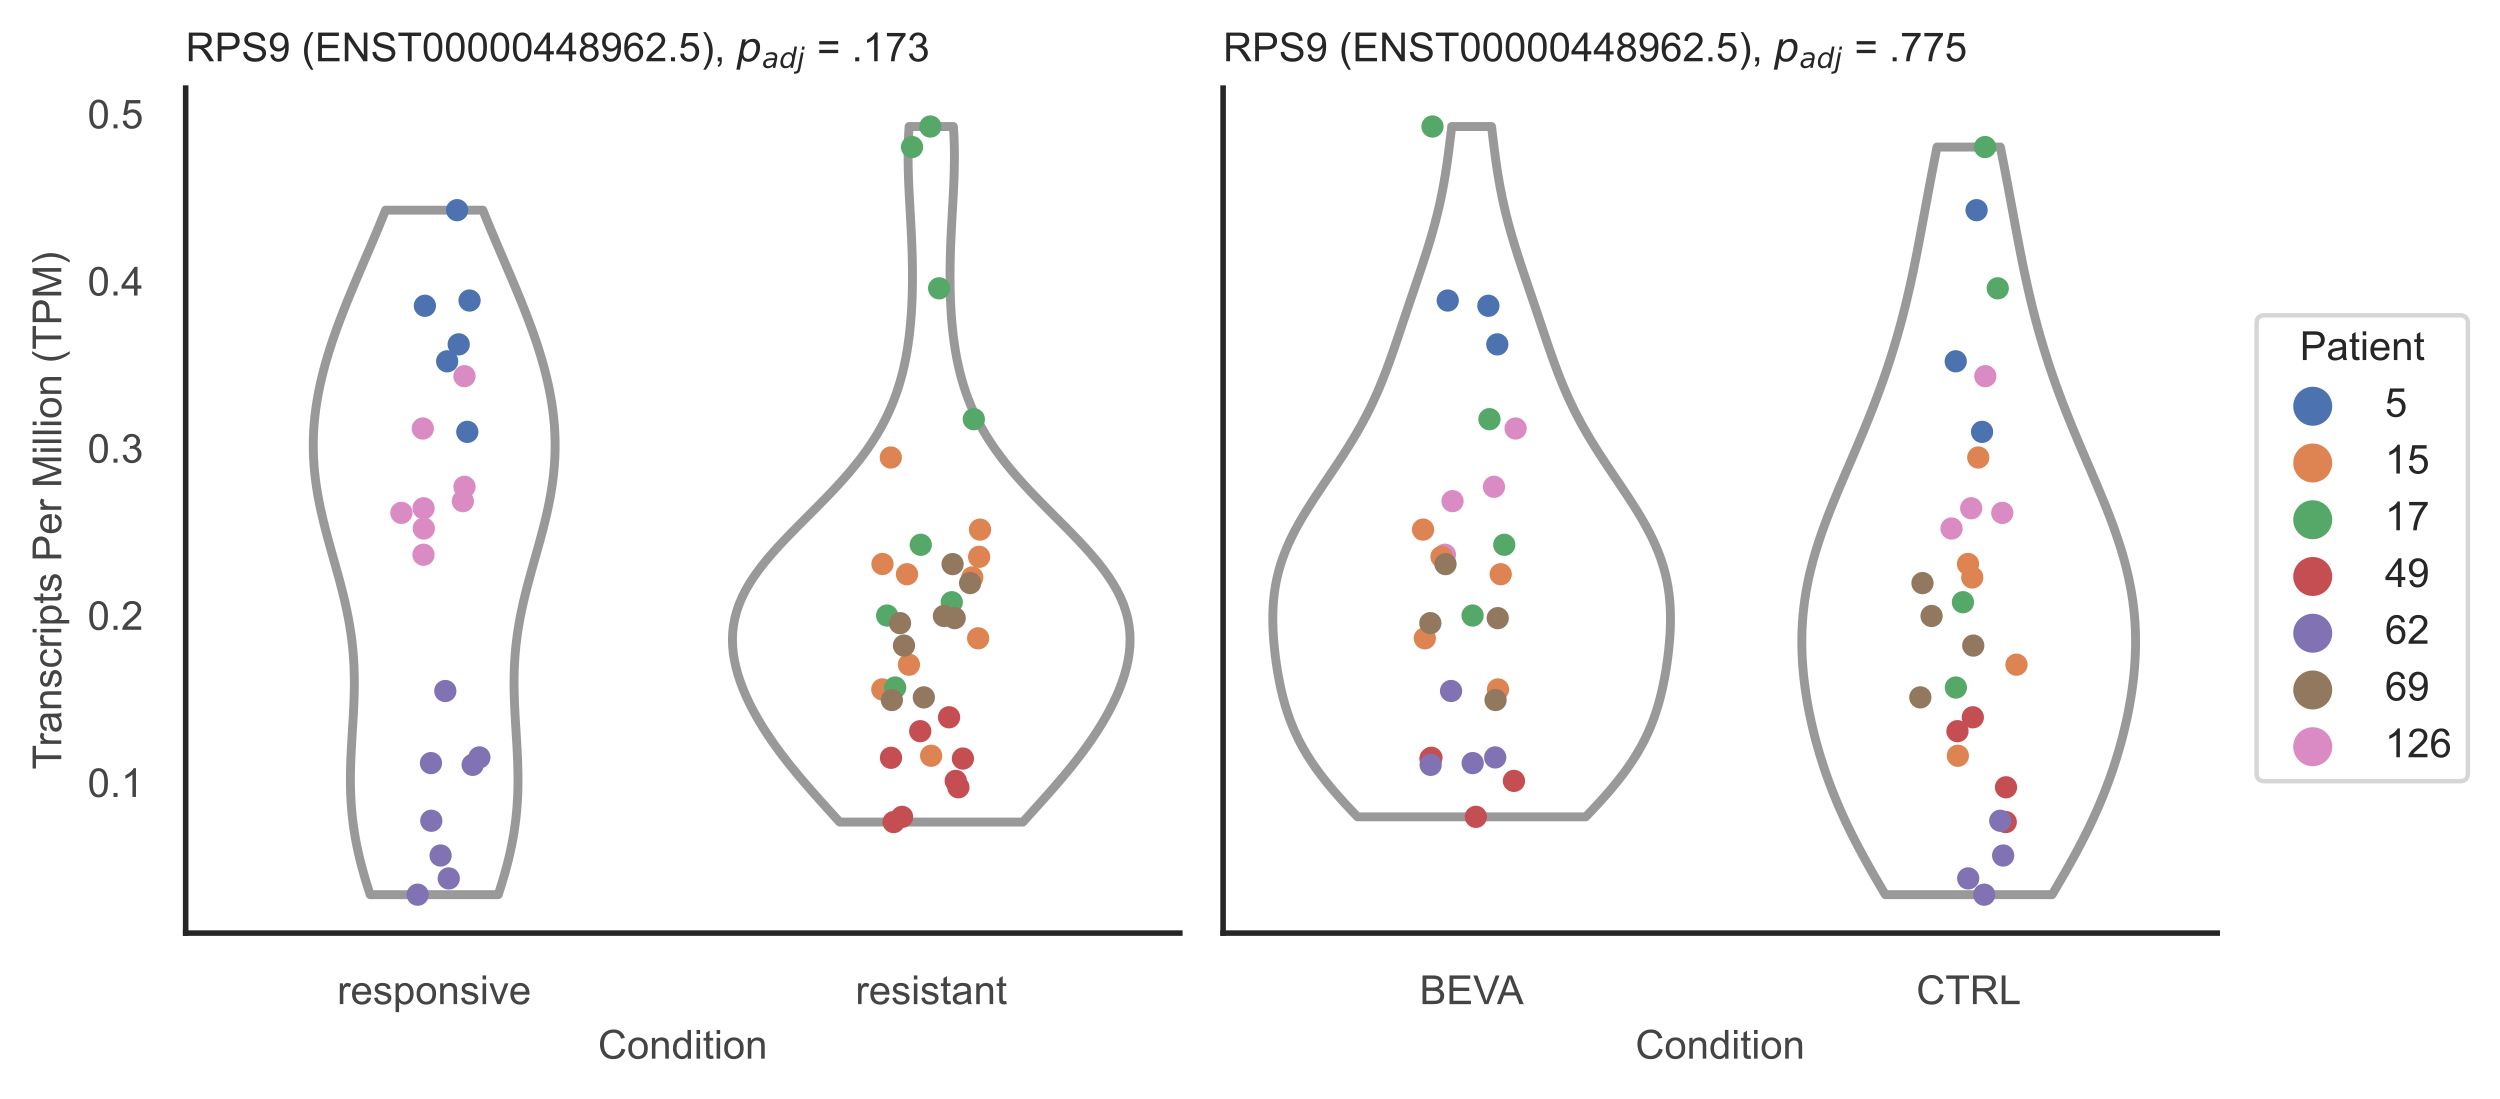 <?xml version="1.0" encoding="utf-8" standalone="no"?>
<!DOCTYPE svg PUBLIC "-//W3C//DTD SVG 1.1//EN"
  "http://www.w3.org/Graphics/SVG/1.1/DTD/svg11.dtd">
<!-- Created with matplotlib (https://matplotlib.org/) -->
<svg height="246.51pt" version="1.1" viewBox="0 0 560.896 246.51" width="560.896pt" xmlns="http://www.w3.org/2000/svg" xmlns:xlink="http://www.w3.org/1999/xlink">
 <defs>
  <style type="text/css">*{stroke-linecap:butt;stroke-linejoin:round;}</style>
 </defs>
 <g id="figure_1">
  <g id="patch_1">
   <path d="M 0 246.51 
L 560.896 246.51 
L 560.896 0 
L 0 0 
z
" style="fill:#ffffff;"/>
  </g>
  <g id="axes_1">
   <g id="patch_2">
    <path d="M 41.656 209.348 
L 264.694 209.348 
L 264.694 19.77 
L 41.656 19.77 
z
" style="fill:#ffffff;"/>
   </g>
   <g id="matplotlib.axis_1">
    <g id="xtick_1">
     <g id="text_1">
      <!-- responsive -->
      <g style="fill:#444444;" transform="translate(75.655 225.29)scale(0.09 -0.09)">
       <defs>
        <path d="M 6.5 0 
L 6.5 51.859 
L 14.406 51.859 
L 14.406 44 
Q 17.438 49.516 20 51.266 
Q 22.562 53.031 25.641 53.031 
Q 30.078 53.031 34.672 50.203 
L 31.641 42.047 
Q 28.422 43.953 25.203 43.953 
Q 22.312 43.953 20.016 42.219 
Q 17.719 40.484 16.75 37.406 
Q 15.281 32.719 15.281 27.156 
L 15.281 0 
z
" id="ArialMT-114"/>
        <path d="M 42.094 16.703 
L 51.172 15.578 
Q 49.031 7.625 43.219 3.219 
Q 37.406 -1.172 28.375 -1.172 
Q 17 -1.172 10.328 5.828 
Q 3.656 12.844 3.656 25.484 
Q 3.656 38.578 10.391 45.797 
Q 17.141 53.031 27.875 53.031 
Q 38.281 53.031 44.875 45.953 
Q 51.469 38.875 51.469 26.031 
Q 51.469 25.25 51.422 23.688 
L 12.75 23.688 
Q 13.234 15.141 17.578 10.594 
Q 21.922 6.062 28.422 6.062 
Q 33.25 6.062 36.672 8.594 
Q 40.094 11.141 42.094 16.703 
z
M 13.234 30.906 
L 42.188 30.906 
Q 41.609 37.453 38.875 40.719 
Q 34.672 45.797 27.984 45.797 
Q 21.922 45.797 17.797 41.75 
Q 13.672 37.703 13.234 30.906 
z
" id="ArialMT-101"/>
        <path d="M 3.078 15.484 
L 11.766 16.844 
Q 12.5 11.625 15.844 8.844 
Q 19.188 6.062 25.203 6.062 
Q 31.25 6.062 34.172 8.516 
Q 37.109 10.984 37.109 14.312 
Q 37.109 17.281 34.516 19 
Q 32.719 20.172 25.531 21.969 
Q 15.875 24.422 12.141 26.203 
Q 8.406 27.984 6.469 31.125 
Q 4.547 34.281 4.547 38.094 
Q 4.547 41.547 6.125 44.5 
Q 7.719 47.469 10.453 49.422 
Q 12.5 50.922 16.031 51.969 
Q 19.578 53.031 23.641 53.031 
Q 29.734 53.031 34.344 51.266 
Q 38.969 49.516 41.156 46.5 
Q 43.359 43.5 44.188 38.484 
L 35.594 37.312 
Q 35.016 41.312 32.203 43.547 
Q 29.391 45.797 24.266 45.797 
Q 18.219 45.797 15.625 43.797 
Q 13.031 41.797 13.031 39.109 
Q 13.031 37.406 14.109 36.031 
Q 15.188 34.625 17.484 33.688 
Q 18.797 33.203 25.25 31.453 
Q 34.578 28.953 38.25 27.359 
Q 41.938 25.781 44.031 22.75 
Q 46.141 19.734 46.141 15.234 
Q 46.141 10.844 43.578 6.953 
Q 41.016 3.078 36.172 0.953 
Q 31.344 -1.172 25.25 -1.172 
Q 15.141 -1.172 9.844 3.031 
Q 4.547 7.234 3.078 15.484 
z
" id="ArialMT-115"/>
        <path d="M 6.594 -19.875 
L 6.594 51.859 
L 14.594 51.859 
L 14.594 45.125 
Q 17.438 49.078 21 51.047 
Q 24.562 53.031 29.641 53.031 
Q 36.281 53.031 41.359 49.609 
Q 46.438 46.188 49.016 39.953 
Q 51.609 33.734 51.609 26.312 
Q 51.609 18.359 48.75 11.984 
Q 45.906 5.609 40.453 2.219 
Q 35.016 -1.172 29 -1.172 
Q 24.609 -1.172 21.109 0.688 
Q 17.625 2.547 15.375 5.375 
L 15.375 -19.875 
z
M 14.547 25.641 
Q 14.547 15.625 18.594 10.844 
Q 22.656 6.062 28.422 6.062 
Q 34.281 6.062 38.453 11.016 
Q 42.625 15.969 42.625 26.375 
Q 42.625 36.281 38.547 41.203 
Q 34.469 46.141 28.812 46.141 
Q 23.188 46.141 18.859 40.891 
Q 14.547 35.641 14.547 25.641 
z
" id="ArialMT-112"/>
        <path d="M 3.328 25.922 
Q 3.328 40.328 11.328 47.266 
Q 18.016 53.031 27.641 53.031 
Q 38.328 53.031 45.109 46.016 
Q 51.906 39.016 51.906 26.656 
Q 51.906 16.656 48.906 10.906 
Q 45.906 5.172 40.156 2 
Q 34.422 -1.172 27.641 -1.172 
Q 16.75 -1.172 10.031 5.812 
Q 3.328 12.797 3.328 25.922 
z
M 12.359 25.922 
Q 12.359 15.969 16.703 11.016 
Q 21.047 6.062 27.641 6.062 
Q 34.188 6.062 38.531 11.031 
Q 42.875 16.016 42.875 26.219 
Q 42.875 35.844 38.5 40.797 
Q 34.125 45.75 27.641 45.75 
Q 21.047 45.75 16.703 40.812 
Q 12.359 35.891 12.359 25.922 
z
" id="ArialMT-111"/>
        <path d="M 6.594 0 
L 6.594 51.859 
L 14.5 51.859 
L 14.5 44.484 
Q 20.219 53.031 31 53.031 
Q 35.688 53.031 39.625 51.344 
Q 43.562 49.656 45.516 46.922 
Q 47.469 44.188 48.25 40.438 
Q 48.734 37.984 48.734 31.891 
L 48.734 0 
L 39.938 0 
L 39.938 31.547 
Q 39.938 36.922 38.906 39.578 
Q 37.891 42.234 35.281 43.812 
Q 32.672 45.406 29.156 45.406 
Q 23.531 45.406 19.453 41.844 
Q 15.375 38.281 15.375 28.328 
L 15.375 0 
z
" id="ArialMT-110"/>
        <path d="M 6.641 61.469 
L 6.641 71.578 
L 15.438 71.578 
L 15.438 61.469 
z
M 6.641 0 
L 6.641 51.859 
L 15.438 51.859 
L 15.438 0 
z
" id="ArialMT-105"/>
        <path d="M 21 0 
L 1.266 51.859 
L 10.547 51.859 
L 21.688 20.797 
Q 23.484 15.766 25 10.359 
Q 26.172 14.453 28.266 20.219 
L 39.797 51.859 
L 48.828 51.859 
L 29.203 0 
z
" id="ArialMT-118"/>
       </defs>
       <use xlink:href="#ArialMT-114"/>
       <use x="33.301" xlink:href="#ArialMT-101"/>
       <use x="88.916" xlink:href="#ArialMT-115"/>
       <use x="138.916" xlink:href="#ArialMT-112"/>
       <use x="194.531" xlink:href="#ArialMT-111"/>
       <use x="250.146" xlink:href="#ArialMT-110"/>
       <use x="305.762" xlink:href="#ArialMT-115"/>
       <use x="355.762" xlink:href="#ArialMT-105"/>
       <use x="377.979" xlink:href="#ArialMT-118"/>
       <use x="427.979" xlink:href="#ArialMT-101"/>
      </g>
     </g>
    </g>
    <g id="xtick_2">
     <g id="text_2">
      <!-- resistant -->
      <g style="fill:#444444;" transform="translate(191.929 225.29)scale(0.09 -0.09)">
       <defs>
        <path d="M 25.781 7.859 
L 27.047 0.094 
Q 23.344 -0.688 20.406 -0.688 
Q 15.625 -0.688 12.984 0.828 
Q 10.359 2.344 9.281 4.812 
Q 8.203 7.281 8.203 15.188 
L 8.203 45.016 
L 1.766 45.016 
L 1.766 51.859 
L 8.203 51.859 
L 8.203 64.703 
L 16.938 69.969 
L 16.938 51.859 
L 25.781 51.859 
L 25.781 45.016 
L 16.938 45.016 
L 16.938 14.703 
Q 16.938 10.938 17.406 9.859 
Q 17.875 8.797 18.922 8.156 
Q 19.969 7.516 21.922 7.516 
Q 23.391 7.516 25.781 7.859 
z
" id="ArialMT-116"/>
        <path d="M 40.438 6.391 
Q 35.547 2.25 31.031 0.531 
Q 26.516 -1.172 21.344 -1.172 
Q 12.797 -1.172 8.203 3 
Q 3.609 7.172 3.609 13.672 
Q 3.609 17.484 5.344 20.625 
Q 7.078 23.781 9.891 25.688 
Q 12.703 27.594 16.219 28.562 
Q 18.797 29.25 24.031 29.891 
Q 34.672 31.156 39.703 32.906 
Q 39.75 34.719 39.75 35.203 
Q 39.75 40.578 37.25 42.781 
Q 33.891 45.75 27.25 45.75 
Q 21.047 45.75 18.094 43.578 
Q 15.141 41.406 13.719 35.891 
L 5.125 37.062 
Q 6.297 42.578 8.984 45.969 
Q 11.672 49.359 16.75 51.188 
Q 21.828 53.031 28.516 53.031 
Q 35.156 53.031 39.297 51.469 
Q 43.453 49.906 45.406 47.531 
Q 47.359 45.172 48.141 41.547 
Q 48.578 39.312 48.578 33.453 
L 48.578 21.734 
Q 48.578 9.469 49.141 6.219 
Q 49.703 2.984 51.375 0 
L 42.188 0 
Q 40.828 2.734 40.438 6.391 
z
M 39.703 26.031 
Q 34.906 24.078 25.344 22.703 
Q 19.922 21.922 17.672 20.938 
Q 15.438 19.969 14.203 18.094 
Q 12.984 16.219 12.984 13.922 
Q 12.984 10.406 15.641 8.062 
Q 18.312 5.719 23.438 5.719 
Q 28.516 5.719 32.469 7.938 
Q 36.422 10.156 38.281 14.016 
Q 39.703 17 39.703 22.797 
z
" id="ArialMT-97"/>
       </defs>
       <use xlink:href="#ArialMT-114"/>
       <use x="33.301" xlink:href="#ArialMT-101"/>
       <use x="88.916" xlink:href="#ArialMT-115"/>
       <use x="138.916" xlink:href="#ArialMT-105"/>
       <use x="161.133" xlink:href="#ArialMT-115"/>
       <use x="211.133" xlink:href="#ArialMT-116"/>
       <use x="238.916" xlink:href="#ArialMT-97"/>
       <use x="294.531" xlink:href="#ArialMT-110"/>
       <use x="350.146" xlink:href="#ArialMT-116"/>
      </g>
     </g>
    </g>
    <g id="text_3">
     <!-- Condition -->
     <g style="fill:#444444;" transform="translate(134.163 237.521)scale(0.09 -0.09)">
      <defs>
       <path d="M 58.797 25.094 
L 68.266 22.703 
Q 65.281 11.031 57.547 4.906 
Q 49.812 -1.219 38.625 -1.219 
Q 27.047 -1.219 19.797 3.484 
Q 12.547 8.203 8.766 17.141 
Q 4.984 26.078 4.984 36.328 
Q 4.984 47.516 9.25 55.828 
Q 13.531 64.156 21.406 68.469 
Q 29.297 72.797 38.766 72.797 
Q 49.516 72.797 56.828 67.328 
Q 64.156 61.859 67.047 51.953 
L 57.719 49.75 
Q 55.219 57.562 50.484 61.125 
Q 45.75 64.703 38.578 64.703 
Q 30.328 64.703 24.781 60.734 
Q 19.234 56.781 16.984 50.109 
Q 14.75 43.453 14.75 36.375 
Q 14.75 27.25 17.406 20.438 
Q 20.062 13.625 25.672 10.25 
Q 31.297 6.891 37.844 6.891 
Q 45.797 6.891 51.312 11.469 
Q 56.844 16.062 58.797 25.094 
z
" id="ArialMT-67"/>
       <path d="M 40.234 0 
L 40.234 6.547 
Q 35.297 -1.172 25.734 -1.172 
Q 19.531 -1.172 14.328 2.25 
Q 9.125 5.672 6.266 11.797 
Q 3.422 17.922 3.422 25.875 
Q 3.422 33.641 6 39.969 
Q 8.594 46.297 13.766 49.656 
Q 18.953 53.031 25.344 53.031 
Q 30.031 53.031 33.688 51.047 
Q 37.359 49.078 39.656 45.906 
L 39.656 71.578 
L 48.391 71.578 
L 48.391 0 
z
M 12.453 25.875 
Q 12.453 15.922 16.641 10.984 
Q 20.844 6.062 26.562 6.062 
Q 32.328 6.062 36.344 10.766 
Q 40.375 15.484 40.375 25.141 
Q 40.375 35.797 36.266 40.766 
Q 32.172 45.75 26.172 45.75 
Q 20.312 45.75 16.375 40.969 
Q 12.453 36.188 12.453 25.875 
z
" id="ArialMT-100"/>
      </defs>
      <use xlink:href="#ArialMT-67"/>
      <use x="72.217" xlink:href="#ArialMT-111"/>
      <use x="127.832" xlink:href="#ArialMT-110"/>
      <use x="183.447" xlink:href="#ArialMT-100"/>
      <use x="239.062" xlink:href="#ArialMT-105"/>
      <use x="261.279" xlink:href="#ArialMT-116"/>
      <use x="289.062" xlink:href="#ArialMT-105"/>
      <use x="311.279" xlink:href="#ArialMT-111"/>
      <use x="366.895" xlink:href="#ArialMT-110"/>
     </g>
    </g>
   </g>
   <g id="matplotlib.axis_2">
    <g id="ytick_1">
     <g id="text_4">
      <!-- 0.1 -->
      <g style="fill:#444444;" transform="translate(19.646 178.805)scale(0.09 -0.09)">
       <defs>
        <path d="M 4.156 35.297 
Q 4.156 48 6.766 55.734 
Q 9.375 63.484 14.516 67.672 
Q 19.672 71.875 27.484 71.875 
Q 33.25 71.875 37.594 69.547 
Q 41.938 67.234 44.766 62.859 
Q 47.609 58.5 49.219 52.219 
Q 50.828 45.953 50.828 35.297 
Q 50.828 22.703 48.234 14.969 
Q 45.656 7.234 40.5 3 
Q 35.359 -1.219 27.484 -1.219 
Q 17.141 -1.219 11.234 6.203 
Q 4.156 15.141 4.156 35.297 
z
M 13.188 35.297 
Q 13.188 17.672 17.312 11.828 
Q 21.438 6 27.484 6 
Q 33.547 6 37.672 11.859 
Q 41.797 17.719 41.797 35.297 
Q 41.797 52.984 37.672 58.781 
Q 33.547 64.594 27.391 64.594 
Q 21.344 64.594 17.719 59.469 
Q 13.188 52.938 13.188 35.297 
z
" id="ArialMT-48"/>
        <path d="M 9.078 0 
L 9.078 10.016 
L 19.094 10.016 
L 19.094 0 
z
" id="ArialMT-46"/>
        <path d="M 37.25 0 
L 28.469 0 
L 28.469 56 
Q 25.297 52.984 20.141 49.953 
Q 14.984 46.922 10.891 45.406 
L 10.891 53.906 
Q 18.266 57.375 23.781 62.297 
Q 29.297 67.234 31.594 71.875 
L 37.25 71.875 
z
" id="ArialMT-49"/>
       </defs>
       <use xlink:href="#ArialMT-48"/>
       <use x="55.615" xlink:href="#ArialMT-46"/>
       <use x="83.398" xlink:href="#ArialMT-49"/>
      </g>
     </g>
    </g>
    <g id="ytick_2">
     <g id="text_5">
      <!-- 0.2 -->
      <g style="fill:#444444;" transform="translate(19.646 141.304)scale(0.09 -0.09)">
       <defs>
        <path d="M 50.344 8.453 
L 50.344 0 
L 3.031 0 
Q 2.938 3.172 4.047 6.109 
Q 5.859 10.938 9.828 15.625 
Q 13.812 20.312 21.344 26.469 
Q 33.016 36.031 37.109 41.625 
Q 41.219 47.219 41.219 52.203 
Q 41.219 57.422 37.469 61 
Q 33.734 64.594 27.734 64.594 
Q 21.391 64.594 17.578 60.781 
Q 13.766 56.984 13.719 50.25 
L 4.688 51.172 
Q 5.609 61.281 11.656 66.578 
Q 17.719 71.875 27.938 71.875 
Q 38.234 71.875 44.234 66.156 
Q 50.25 60.453 50.25 52 
Q 50.25 47.703 48.484 43.547 
Q 46.734 39.406 42.656 34.812 
Q 38.578 30.219 29.109 22.219 
Q 21.188 15.578 18.938 13.203 
Q 16.703 10.844 15.234 8.453 
z
" id="ArialMT-50"/>
       </defs>
       <use xlink:href="#ArialMT-48"/>
       <use x="55.615" xlink:href="#ArialMT-46"/>
       <use x="83.398" xlink:href="#ArialMT-50"/>
      </g>
     </g>
    </g>
    <g id="ytick_3">
     <g id="text_6">
      <!-- 0.3 -->
      <g style="fill:#444444;" transform="translate(19.646 103.803)scale(0.09 -0.09)">
       <defs>
        <path d="M 4.203 18.891 
L 12.984 20.062 
Q 14.5 12.594 18.141 9.297 
Q 21.781 6 27 6 
Q 33.203 6 37.469 10.297 
Q 41.75 14.594 41.75 20.953 
Q 41.75 27 37.797 30.922 
Q 33.844 34.859 27.734 34.859 
Q 25.25 34.859 21.531 33.891 
L 22.516 41.609 
Q 23.391 41.5 23.922 41.5 
Q 29.547 41.5 34.031 44.422 
Q 38.531 47.359 38.531 53.469 
Q 38.531 58.297 35.25 61.469 
Q 31.984 64.656 26.812 64.656 
Q 21.688 64.656 18.266 61.422 
Q 14.844 58.203 13.875 51.766 
L 5.078 53.328 
Q 6.688 62.156 12.391 67.016 
Q 18.109 71.875 26.609 71.875 
Q 32.469 71.875 37.391 69.359 
Q 42.328 66.844 44.938 62.5 
Q 47.562 58.156 47.562 53.266 
Q 47.562 48.641 45.062 44.828 
Q 42.578 41.016 37.703 38.766 
Q 44.047 37.312 47.562 32.688 
Q 51.078 28.078 51.078 21.141 
Q 51.078 11.766 44.234 5.25 
Q 37.406 -1.266 26.953 -1.266 
Q 17.531 -1.266 11.297 4.344 
Q 5.078 9.969 4.203 18.891 
z
" id="ArialMT-51"/>
       </defs>
       <use xlink:href="#ArialMT-48"/>
       <use x="55.615" xlink:href="#ArialMT-46"/>
       <use x="83.398" xlink:href="#ArialMT-51"/>
      </g>
     </g>
    </g>
    <g id="ytick_4">
     <g id="text_7">
      <!-- 0.4 -->
      <g style="fill:#444444;" transform="translate(19.646 66.302)scale(0.09 -0.09)">
       <defs>
        <path d="M 32.328 0 
L 32.328 17.141 
L 1.266 17.141 
L 1.266 25.203 
L 33.938 71.578 
L 41.109 71.578 
L 41.109 25.203 
L 50.781 25.203 
L 50.781 17.141 
L 41.109 17.141 
L 41.109 0 
z
M 32.328 25.203 
L 32.328 57.469 
L 9.906 25.203 
z
" id="ArialMT-52"/>
       </defs>
       <use xlink:href="#ArialMT-48"/>
       <use x="55.615" xlink:href="#ArialMT-46"/>
       <use x="83.398" xlink:href="#ArialMT-52"/>
      </g>
     </g>
    </g>
    <g id="ytick_5">
     <g id="text_8">
      <!-- 0.5 -->
      <g style="fill:#444444;" transform="translate(19.646 28.801)scale(0.09 -0.09)">
       <defs>
        <path d="M 4.156 18.75 
L 13.375 19.531 
Q 14.406 12.797 18.141 9.391 
Q 21.875 6 27.156 6 
Q 33.5 6 37.891 10.781 
Q 42.281 15.578 42.281 23.484 
Q 42.281 31 38.062 35.344 
Q 33.844 39.703 27 39.703 
Q 22.75 39.703 19.328 37.766 
Q 15.922 35.844 13.969 32.766 
L 5.719 33.844 
L 12.641 70.609 
L 48.25 70.609 
L 48.25 62.203 
L 19.672 62.203 
L 15.828 42.969 
Q 22.266 47.469 29.344 47.469 
Q 38.719 47.469 45.156 40.969 
Q 51.609 34.469 51.609 24.266 
Q 51.609 14.547 45.953 7.469 
Q 39.062 -1.219 27.156 -1.219 
Q 17.391 -1.219 11.203 4.25 
Q 5.031 9.719 4.156 18.75 
z
" id="ArialMT-53"/>
       </defs>
       <use xlink:href="#ArialMT-48"/>
       <use x="55.615" xlink:href="#ArialMT-46"/>
       <use x="83.398" xlink:href="#ArialMT-53"/>
      </g>
     </g>
    </g>
    <g id="text_9">
     <!-- Transcripts Per Million (TPM) -->
     <g style="fill:#444444;" transform="translate(13.752 172.644)rotate(-90)scale(0.09 -0.09)">
      <defs>
       <path d="M 25.922 0 
L 25.922 63.141 
L 2.344 63.141 
L 2.344 71.578 
L 59.078 71.578 
L 59.078 63.141 
L 35.406 63.141 
L 35.406 0 
z
" id="ArialMT-84"/>
       <path d="M 40.438 19 
L 49.078 17.875 
Q 47.656 8.938 41.812 3.875 
Q 35.984 -1.172 27.484 -1.172 
Q 16.844 -1.172 10.375 5.781 
Q 3.906 12.75 3.906 25.734 
Q 3.906 34.125 6.688 40.422 
Q 9.469 46.734 15.156 49.875 
Q 20.844 53.031 27.547 53.031 
Q 35.984 53.031 41.359 48.75 
Q 46.734 44.484 48.25 36.625 
L 39.703 35.297 
Q 38.484 40.531 35.375 43.156 
Q 32.281 45.797 27.875 45.797 
Q 21.234 45.797 17.078 41.031 
Q 12.938 36.281 12.938 25.984 
Q 12.938 15.531 16.938 10.797 
Q 20.953 6.062 27.391 6.062 
Q 32.562 6.062 36.031 9.234 
Q 39.5 12.406 40.438 19 
z
" id="ArialMT-99"/>
       <path id="ArialMT-32"/>
       <path d="M 7.719 0 
L 7.719 71.578 
L 34.719 71.578 
Q 41.844 71.578 45.609 70.906 
Q 50.875 70.016 54.438 67.547 
Q 58.016 65.094 60.188 60.641 
Q 62.359 56.203 62.359 50.875 
Q 62.359 41.75 56.547 35.422 
Q 50.734 29.109 35.547 29.109 
L 17.188 29.109 
L 17.188 0 
z
M 17.188 37.547 
L 35.688 37.547 
Q 44.875 37.547 48.734 40.969 
Q 52.594 44.391 52.594 50.594 
Q 52.594 55.078 50.312 58.266 
Q 48.047 61.469 44.344 62.5 
Q 41.938 63.141 35.5 63.141 
L 17.188 63.141 
z
" id="ArialMT-80"/>
       <path d="M 7.422 0 
L 7.422 71.578 
L 21.688 71.578 
L 38.625 20.906 
Q 40.969 13.812 42.047 10.297 
Q 43.266 14.203 45.844 21.781 
L 62.984 71.578 
L 75.734 71.578 
L 75.734 0 
L 66.609 0 
L 66.609 59.906 
L 45.797 0 
L 37.25 0 
L 16.547 60.938 
L 16.547 0 
z
" id="ArialMT-77"/>
       <path d="M 6.391 0 
L 6.391 71.578 
L 15.188 71.578 
L 15.188 0 
z
" id="ArialMT-108"/>
       <path d="M 23.391 -21.047 
Q 16.109 -11.859 11.078 0.438 
Q 6.062 12.75 6.062 25.922 
Q 6.062 37.547 9.812 48.188 
Q 14.203 60.547 23.391 72.797 
L 29.688 72.797 
Q 23.781 62.641 21.875 58.297 
Q 18.891 51.562 17.188 44.234 
Q 15.094 35.109 15.094 25.875 
Q 15.094 2.391 29.688 -21.047 
z
" id="ArialMT-40"/>
       <path d="M 12.359 -21.047 
L 6.062 -21.047 
Q 20.656 2.391 20.656 25.875 
Q 20.656 35.062 18.562 44.094 
Q 16.891 51.422 13.922 58.156 
Q 12.016 62.547 6.062 72.797 
L 12.359 72.797 
Q 21.531 60.547 25.922 48.188 
Q 29.688 37.547 29.688 25.922 
Q 29.688 12.75 24.625 0.438 
Q 19.578 -11.859 12.359 -21.047 
z
" id="ArialMT-41"/>
      </defs>
      <use xlink:href="#ArialMT-84"/>
      <use x="57.334" xlink:href="#ArialMT-114"/>
      <use x="90.635" xlink:href="#ArialMT-97"/>
      <use x="146.25" xlink:href="#ArialMT-110"/>
      <use x="201.865" xlink:href="#ArialMT-115"/>
      <use x="251.865" xlink:href="#ArialMT-99"/>
      <use x="301.865" xlink:href="#ArialMT-114"/>
      <use x="335.166" xlink:href="#ArialMT-105"/>
      <use x="357.383" xlink:href="#ArialMT-112"/>
      <use x="412.998" xlink:href="#ArialMT-116"/>
      <use x="440.781" xlink:href="#ArialMT-115"/>
      <use x="490.781" xlink:href="#ArialMT-32"/>
      <use x="518.564" xlink:href="#ArialMT-80"/>
      <use x="585.264" xlink:href="#ArialMT-101"/>
      <use x="640.879" xlink:href="#ArialMT-114"/>
      <use x="674.18" xlink:href="#ArialMT-32"/>
      <use x="701.963" xlink:href="#ArialMT-77"/>
      <use x="785.264" xlink:href="#ArialMT-105"/>
      <use x="807.48" xlink:href="#ArialMT-108"/>
      <use x="829.697" xlink:href="#ArialMT-108"/>
      <use x="851.914" xlink:href="#ArialMT-105"/>
      <use x="874.131" xlink:href="#ArialMT-111"/>
      <use x="929.746" xlink:href="#ArialMT-110"/>
      <use x="985.361" xlink:href="#ArialMT-32"/>
      <use x="1013.145" xlink:href="#ArialMT-40"/>
      <use x="1046.445" xlink:href="#ArialMT-84"/>
      <use x="1107.529" xlink:href="#ArialMT-80"/>
      <use x="1174.229" xlink:href="#ArialMT-77"/>
      <use x="1257.529" xlink:href="#ArialMT-41"/>
     </g>
    </g>
   </g>
   <g id="PolyCollection_1">
    <defs>
     <path d="M 111.781 -45.779 
L 83.05 -45.779 
L 82.547 -47.33 
L 82.067 -48.881 
L 81.611 -50.433 
L 81.182 -51.984 
L 80.783 -53.535 
L 80.416 -55.087 
L 80.081 -56.638 
L 79.78 -58.189 
L 79.514 -59.74 
L 79.284 -61.292 
L 79.089 -62.843 
L 78.929 -64.394 
L 78.804 -65.946 
L 78.711 -67.497 
L 78.651 -69.048 
L 78.62 -70.6 
L 78.617 -72.151 
L 78.638 -73.702 
L 78.68 -75.254 
L 78.741 -76.805 
L 78.816 -78.356 
L 78.902 -79.907 
L 78.994 -81.459 
L 79.09 -83.01 
L 79.184 -84.561 
L 79.272 -86.113 
L 79.351 -87.664 
L 79.416 -89.215 
L 79.464 -90.767 
L 79.492 -92.318 
L 79.496 -93.869 
L 79.473 -95.42 
L 79.422 -96.972 
L 79.339 -98.523 
L 79.225 -100.074 
L 79.077 -101.626 
L 78.895 -103.177 
L 78.681 -104.728 
L 78.433 -106.28 
L 78.154 -107.831 
L 77.846 -109.382 
L 77.509 -110.934 
L 77.148 -112.485 
L 76.764 -114.036 
L 76.362 -115.587 
L 75.945 -117.139 
L 75.517 -118.69 
L 75.082 -120.241 
L 74.645 -121.793 
L 74.208 -123.344 
L 73.778 -124.895 
L 73.357 -126.447 
L 72.95 -127.998 
L 72.561 -129.549 
L 72.193 -131.101 
L 71.85 -132.652 
L 71.535 -134.203 
L 71.251 -135.754 
L 71 -137.306 
L 70.784 -138.857 
L 70.605 -140.408 
L 70.465 -141.96 
L 70.364 -143.511 
L 70.304 -145.062 
L 70.285 -146.614 
L 70.306 -148.165 
L 70.369 -149.716 
L 70.472 -151.267 
L 70.615 -152.819 
L 70.798 -154.37 
L 71.02 -155.921 
L 71.279 -157.473 
L 71.574 -159.024 
L 71.904 -160.575 
L 72.268 -162.127 
L 72.665 -163.678 
L 73.092 -165.229 
L 73.548 -166.781 
L 74.031 -168.332 
L 74.54 -169.883 
L 75.073 -171.434 
L 75.628 -172.986 
L 76.203 -174.537 
L 76.796 -176.088 
L 77.406 -177.64 
L 78.03 -179.191 
L 78.665 -180.742 
L 79.311 -182.294 
L 79.965 -183.845 
L 80.625 -185.396 
L 81.289 -186.947 
L 81.955 -188.499 
L 82.62 -190.05 
L 83.283 -191.601 
L 83.942 -193.153 
L 84.595 -194.704 
L 85.24 -196.255 
L 85.875 -197.807 
L 86.499 -199.358 
L 108.332 -199.358 
L 108.332 -199.358 
L 108.956 -197.807 
L 109.591 -196.255 
L 110.236 -194.704 
L 110.889 -193.153 
L 111.548 -191.601 
L 112.211 -190.05 
L 112.876 -188.499 
L 113.542 -186.947 
L 114.206 -185.396 
L 114.865 -183.845 
L 115.519 -182.294 
L 116.165 -180.742 
L 116.801 -179.191 
L 117.425 -177.64 
L 118.034 -176.088 
L 118.628 -174.537 
L 119.203 -172.986 
L 119.758 -171.434 
L 120.291 -169.883 
L 120.8 -168.332 
L 121.283 -166.781 
L 121.739 -165.229 
L 122.166 -163.678 
L 122.563 -162.127 
L 122.927 -160.575 
L 123.257 -159.024 
L 123.552 -157.473 
L 123.811 -155.921 
L 124.033 -154.37 
L 124.216 -152.819 
L 124.359 -151.267 
L 124.462 -149.716 
L 124.525 -148.165 
L 124.546 -146.614 
L 124.527 -145.062 
L 124.467 -143.511 
L 124.366 -141.96 
L 124.226 -140.408 
L 124.047 -138.857 
L 123.831 -137.306 
L 123.58 -135.754 
L 123.295 -134.203 
L 122.981 -132.652 
L 122.638 -131.101 
L 122.27 -129.549 
L 121.881 -127.998 
L 121.474 -126.447 
L 121.053 -124.895 
L 120.623 -123.344 
L 120.186 -121.793 
L 119.749 -120.241 
L 119.314 -118.69 
L 118.886 -117.139 
L 118.469 -115.587 
L 118.066 -114.036 
L 117.683 -112.485 
L 117.322 -110.934 
L 116.985 -109.382 
L 116.676 -107.831 
L 116.398 -106.28 
L 116.15 -104.728 
L 115.935 -103.177 
L 115.754 -101.626 
L 115.606 -100.074 
L 115.492 -98.523 
L 115.409 -96.972 
L 115.358 -95.42 
L 115.335 -93.869 
L 115.339 -92.318 
L 115.366 -90.767 
L 115.415 -89.215 
L 115.48 -87.664 
L 115.559 -86.113 
L 115.647 -84.561 
L 115.741 -83.01 
L 115.836 -81.459 
L 115.929 -79.907 
L 116.015 -78.356 
L 116.09 -76.805 
L 116.151 -75.254 
L 116.193 -73.702 
L 116.214 -72.151 
L 116.211 -70.6 
L 116.18 -69.048 
L 116.119 -67.497 
L 116.027 -65.946 
L 115.902 -64.394 
L 115.742 -62.843 
L 115.547 -61.292 
L 115.317 -59.74 
L 115.051 -58.189 
L 114.75 -56.638 
L 114.415 -55.087 
L 114.048 -53.535 
L 113.648 -51.984 
L 113.22 -50.433 
L 112.764 -48.881 
L 112.284 -47.33 
L 111.781 -45.779 
z
" id="m16d744174b" style="stroke:#999999;stroke-width:2;"/>
    </defs>
    <g clip-path="url(#ped5ceec9db)">
     <use style="fill:#ffffff;stroke:#999999;stroke-width:2;" x="0" xlink:href="#m16d744174b" y="246.51"/>
    </g>
   </g>
   <g id="PolyCollection_2">
    <defs>
     <path d="M 229.492 -62.072 
L 188.377 -62.072 
L 186.955 -63.649 
L 185.531 -65.225 
L 184.113 -66.801 
L 182.708 -68.378 
L 181.324 -69.954 
L 179.967 -71.53 
L 178.643 -73.106 
L 177.358 -74.683 
L 176.115 -76.259 
L 174.919 -77.835 
L 173.773 -79.411 
L 172.679 -80.988 
L 171.64 -82.564 
L 170.657 -84.14 
L 169.733 -85.716 
L 168.87 -87.293 
L 168.07 -88.869 
L 167.335 -90.445 
L 166.67 -92.021 
L 166.078 -93.598 
L 165.562 -95.174 
L 165.129 -96.75 
L 164.783 -98.327 
L 164.53 -99.903 
L 164.376 -101.479 
L 164.327 -103.055 
L 164.388 -104.632 
L 164.565 -106.208 
L 164.861 -107.784 
L 165.28 -109.36 
L 165.824 -110.937 
L 166.492 -112.513 
L 167.284 -114.089 
L 168.196 -115.665 
L 169.223 -117.242 
L 170.357 -118.818 
L 171.59 -120.394 
L 172.912 -121.97 
L 174.31 -123.547 
L 175.772 -125.123 
L 177.283 -126.699 
L 178.83 -128.276 
L 180.397 -129.852 
L 181.971 -131.428 
L 183.537 -133.004 
L 185.084 -134.581 
L 186.598 -136.157 
L 188.069 -137.733 
L 189.489 -139.309 
L 190.849 -140.886 
L 192.144 -142.462 
L 193.368 -144.038 
L 194.519 -145.614 
L 195.595 -147.191 
L 196.596 -148.767 
L 197.521 -150.343 
L 198.373 -151.919 
L 199.153 -153.496 
L 199.864 -155.072 
L 200.51 -156.648 
L 201.093 -158.225 
L 201.618 -159.801 
L 202.088 -161.377 
L 202.507 -162.953 
L 202.878 -164.53 
L 203.205 -166.106 
L 203.491 -167.682 
L 203.74 -169.258 
L 203.954 -170.835 
L 204.137 -172.411 
L 204.291 -173.987 
L 204.417 -175.563 
L 204.519 -177.14 
L 204.599 -178.716 
L 204.657 -180.292 
L 204.696 -181.868 
L 204.716 -183.445 
L 204.719 -185.021 
L 204.707 -186.597 
L 204.679 -188.173 
L 204.639 -189.75 
L 204.585 -191.326 
L 204.521 -192.902 
L 204.448 -194.479 
L 204.367 -196.055 
L 204.282 -197.631 
L 204.193 -199.207 
L 204.105 -200.784 
L 204.019 -202.36 
L 203.94 -203.936 
L 203.869 -205.512 
L 203.811 -207.089 
L 203.768 -208.665 
L 203.744 -210.241 
L 203.74 -211.817 
L 203.759 -213.394 
L 203.802 -214.97 
L 203.87 -216.546 
L 203.964 -218.122 
L 213.905 -218.122 
L 213.905 -218.122 
L 213.999 -216.546 
L 214.067 -214.97 
L 214.11 -213.394 
L 214.129 -211.817 
L 214.125 -210.241 
L 214.101 -208.665 
L 214.058 -207.089 
L 214 -205.512 
L 213.929 -203.936 
L 213.85 -202.36 
L 213.764 -200.784 
L 213.676 -199.207 
L 213.588 -197.631 
L 213.502 -196.055 
L 213.421 -194.479 
L 213.348 -192.902 
L 213.284 -191.326 
L 213.231 -189.75 
L 213.19 -188.173 
L 213.162 -186.597 
L 213.15 -185.021 
L 213.153 -183.445 
L 213.173 -181.868 
L 213.212 -180.292 
L 213.27 -178.716 
L 213.35 -177.14 
L 213.452 -175.563 
L 213.579 -173.987 
L 213.732 -172.411 
L 213.915 -170.835 
L 214.129 -169.258 
L 214.378 -167.682 
L 214.664 -166.106 
L 214.991 -164.53 
L 215.362 -162.953 
L 215.781 -161.377 
L 216.251 -159.801 
L 216.776 -158.225 
L 217.359 -156.648 
L 218.005 -155.072 
L 218.716 -153.496 
L 219.496 -151.919 
L 220.348 -150.343 
L 221.273 -148.767 
L 222.274 -147.191 
L 223.35 -145.614 
L 224.501 -144.038 
L 225.725 -142.462 
L 227.02 -140.886 
L 228.38 -139.309 
L 229.8 -137.733 
L 231.271 -136.157 
L 232.786 -134.581 
L 234.332 -133.004 
L 235.898 -131.428 
L 237.472 -129.852 
L 239.039 -128.276 
L 240.586 -126.699 
L 242.097 -125.123 
L 243.559 -123.547 
L 244.957 -121.97 
L 246.279 -120.394 
L 247.512 -118.818 
L 248.646 -117.242 
L 249.673 -115.665 
L 250.585 -114.089 
L 251.377 -112.513 
L 252.045 -110.937 
L 252.589 -109.36 
L 253.008 -107.784 
L 253.304 -106.208 
L 253.481 -104.632 
L 253.542 -103.055 
L 253.493 -101.479 
L 253.339 -99.903 
L 253.086 -98.327 
L 252.74 -96.75 
L 252.307 -95.174 
L 251.791 -93.598 
L 251.199 -92.021 
L 250.534 -90.445 
L 249.799 -88.869 
L 248.999 -87.293 
L 248.136 -85.716 
L 247.212 -84.14 
L 246.229 -82.564 
L 245.19 -80.988 
L 244.096 -79.411 
L 242.95 -77.835 
L 241.754 -76.259 
L 240.511 -74.683 
L 239.226 -73.106 
L 237.902 -71.53 
L 236.545 -69.954 
L 235.161 -68.378 
L 233.757 -66.801 
L 232.338 -65.225 
L 230.914 -63.649 
L 229.492 -62.072 
z
" id="m9e37ec598e" style="stroke:#999999;stroke-width:2;"/>
    </defs>
    <g clip-path="url(#ped5ceec9db)">
     <use style="fill:#ffffff;stroke:#999999;stroke-width:2;" x="0" xlink:href="#m9e37ec598e" y="246.51"/>
    </g>
   </g>
   <g id="PathCollection_1"/>
   <g id="PathCollection_2"/>
   <g id="PathCollection_3"/>
   <g id="PathCollection_4"/>
   <g id="PathCollection_5"/>
   <g id="PathCollection_6"/>
   <g id="PathCollection_7"/>
   <g id="patch_3">
    <path d="M 41.656 209.348 
L 41.656 19.77 
" style="fill:none;stroke:#262626;stroke-linecap:square;stroke-linejoin:miter;stroke-width:1.25;"/>
   </g>
   <g id="patch_4">
    <path d="M 41.656 209.348 
L 264.694 209.348 
" style="fill:none;stroke:#262626;stroke-linecap:square;stroke-linejoin:miter;stroke-width:1.25;"/>
   </g>
   <g id="PathCollection_8">
    <defs>
     <path d="M 0 2.5 
C 0.663 2.5 1.299 2.237 1.768 1.768 
C 2.237 1.299 2.5 0.663 2.5 -0 
C 2.5 -0.663 2.237 -1.299 1.768 -1.768 
C 1.299 -2.237 0.663 -2.5 0 -2.5 
C -0.663 -2.5 -1.299 -2.237 -1.768 -1.768 
C -2.237 -1.299 -2.5 -0.663 -2.5 0 
C -2.5 0.663 -2.237 1.299 -1.768 1.768 
C -1.299 2.237 -0.663 2.5 0 2.5 
z
" id="C0_0_4a925ea190"/>
    </defs>
    <g clip-path="url(#ped5ceec9db)">
     <use style="fill:#da8bc3;" x="103.847" xlink:href="#C0_0_4a925ea190" y="112.436"/>
    </g>
    <g clip-path="url(#ped5ceec9db)">
     <use style="fill:#da8bc3;" x="94.86" xlink:href="#C0_0_4a925ea190" y="96.14"/>
    </g>
    <g clip-path="url(#ped5ceec9db)">
     <use style="fill:#da8bc3;" x="95.012" xlink:href="#C0_0_4a925ea190" y="124.457"/>
    </g>
    <g clip-path="url(#ped5ceec9db)">
     <use style="fill:#da8bc3;" x="104.215" xlink:href="#C0_0_4a925ea190" y="109.221"/>
    </g>
    <g clip-path="url(#ped5ceec9db)">
     <use style="fill:#da8bc3;" x="90.055" xlink:href="#C0_0_4a925ea190" y="115.067"/>
    </g>
    <g clip-path="url(#ped5ceec9db)">
     <use style="fill:#da8bc3;" x="95.034" xlink:href="#C0_0_4a925ea190" y="114.032"/>
    </g>
    <g clip-path="url(#ped5ceec9db)">
     <use style="fill:#da8bc3;" x="104.207" xlink:href="#C0_0_4a925ea190" y="84.397"/>
    </g>
    <g clip-path="url(#ped5ceec9db)">
     <use style="fill:#da8bc3;" x="95.081" xlink:href="#C0_0_4a925ea190" y="118.58"/>
    </g>
    <g clip-path="url(#ped5ceec9db)">
     <use style="fill:#4c72b0;" x="105.346" xlink:href="#C0_0_4a925ea190" y="67.426"/>
    </g>
    <g clip-path="url(#ped5ceec9db)">
     <use style="fill:#4c72b0;" x="95.328" xlink:href="#C0_0_4a925ea190" y="68.606"/>
    </g>
    <g clip-path="url(#ped5ceec9db)">
     <use style="fill:#4c72b0;" x="102.913" xlink:href="#C0_0_4a925ea190" y="77.262"/>
    </g>
    <g clip-path="url(#ped5ceec9db)">
     <use style="fill:#4c72b0;" x="100.328" xlink:href="#C0_0_4a925ea190" y="81.063"/>
    </g>
    <g clip-path="url(#ped5ceec9db)">
     <use style="fill:#4c72b0;" x="104.845" xlink:href="#C0_0_4a925ea190" y="96.892"/>
    </g>
    <g clip-path="url(#ped5ceec9db)">
     <use style="fill:#4c72b0;" x="102.555" xlink:href="#C0_0_4a925ea190" y="47.152"/>
    </g>
    <g clip-path="url(#ped5ceec9db)">
     <use style="fill:#8172b3;" x="107.55" xlink:href="#C0_0_4a925ea190" y="169.935"/>
    </g>
    <g clip-path="url(#ped5ceec9db)">
     <use style="fill:#8172b3;" x="106.047" xlink:href="#C0_0_4a925ea190" y="171.601"/>
    </g>
    <g clip-path="url(#ped5ceec9db)">
     <use style="fill:#8172b3;" x="96.689" xlink:href="#C0_0_4a925ea190" y="171.21"/>
    </g>
    <g clip-path="url(#ped5ceec9db)">
     <use style="fill:#8172b3;" x="99.908" xlink:href="#C0_0_4a925ea190" y="155.031"/>
    </g>
    <g clip-path="url(#ped5ceec9db)">
     <use style="fill:#8172b3;" x="100.683" xlink:href="#C0_0_4a925ea190" y="197.081"/>
    </g>
    <g clip-path="url(#ped5ceec9db)">
     <use style="fill:#8172b3;" x="98.853" xlink:href="#C0_0_4a925ea190" y="191.941"/>
    </g>
    <g clip-path="url(#ped5ceec9db)">
     <use style="fill:#8172b3;" x="96.76" xlink:href="#C0_0_4a925ea190" y="184.144"/>
    </g>
    <g clip-path="url(#ped5ceec9db)">
     <use style="fill:#8172b3;" x="93.705" xlink:href="#C0_0_4a925ea190" y="200.731"/>
    </g>
   </g>
   <g id="PathCollection_9">
    <defs>
     <path d="M 0 2.5 
C 0.663 2.5 1.299 2.237 1.768 1.768 
C 2.237 1.299 2.5 0.663 2.5 -0 
C 2.5 -0.663 2.237 -1.299 1.768 -1.768 
C 1.299 -2.237 0.663 -2.5 0 -2.5 
C -0.663 -2.5 -1.299 -2.237 -1.768 -1.768 
C -2.237 -1.299 -2.5 -0.663 -2.5 0 
C -2.5 0.663 -2.237 1.299 -1.768 1.768 
C -1.299 2.237 -0.663 2.5 0 2.5 
z
" id="C1_0_fa90a4efb9"/>
    </defs>
    <g clip-path="url(#ped5ceec9db)">
     <use style="fill:#dd8452;" x="197.949" xlink:href="#C1_0_fa90a4efb9" y="154.678"/>
    </g>
    <g clip-path="url(#ped5ceec9db)">
     <use style="fill:#dd8452;" x="219.876" xlink:href="#C1_0_fa90a4efb9" y="118.822"/>
    </g>
    <g clip-path="url(#ped5ceec9db)">
     <use style="fill:#dd8452;" x="203.492" xlink:href="#C1_0_fa90a4efb9" y="128.832"/>
    </g>
    <g clip-path="url(#ped5ceec9db)">
     <use style="fill:#dd8452;" x="219.679" xlink:href="#C1_0_fa90a4efb9" y="124.93"/>
    </g>
    <g clip-path="url(#ped5ceec9db)">
     <use style="fill:#dd8452;" x="219.453" xlink:href="#C1_0_fa90a4efb9" y="143.211"/>
    </g>
    <g clip-path="url(#ped5ceec9db)">
     <use style="fill:#dd8452;" x="197.99" xlink:href="#C1_0_fa90a4efb9" y="126.537"/>
    </g>
    <g clip-path="url(#ped5ceec9db)">
     <use style="fill:#dd8452;" x="208.907" xlink:href="#C1_0_fa90a4efb9" y="169.562"/>
    </g>
    <g clip-path="url(#ped5ceec9db)">
     <use style="fill:#dd8452;" x="203.927" xlink:href="#C1_0_fa90a4efb9" y="149.127"/>
    </g>
    <g clip-path="url(#ped5ceec9db)">
     <use style="fill:#dd8452;" x="218.14" xlink:href="#C1_0_fa90a4efb9" y="129.555"/>
    </g>
    <g clip-path="url(#ped5ceec9db)">
     <use style="fill:#dd8452;" x="199.858" xlink:href="#C1_0_fa90a4efb9" y="102.646"/>
    </g>
    <g clip-path="url(#ped5ceec9db)">
     <use style="fill:#55a868;" x="208.731" xlink:href="#C1_0_fa90a4efb9" y="28.387"/>
    </g>
    <g clip-path="url(#ped5ceec9db)">
     <use style="fill:#55a868;" x="218.483" xlink:href="#C1_0_fa90a4efb9" y="94.046"/>
    </g>
    <g clip-path="url(#ped5ceec9db)">
     <use style="fill:#55a868;" x="199.035" xlink:href="#C1_0_fa90a4efb9" y="138.104"/>
    </g>
    <g clip-path="url(#ped5ceec9db)">
     <use style="fill:#55a868;" x="206.578" xlink:href="#C1_0_fa90a4efb9" y="122.226"/>
    </g>
    <g clip-path="url(#ped5ceec9db)">
     <use style="fill:#55a868;" x="204.623" xlink:href="#C1_0_fa90a4efb9" y="32.992"/>
    </g>
    <g clip-path="url(#ped5ceec9db)">
     <use style="fill:#55a868;" x="210.703" xlink:href="#C1_0_fa90a4efb9" y="64.688"/>
    </g>
    <g clip-path="url(#ped5ceec9db)">
     <use style="fill:#55a868;" x="213.536" xlink:href="#C1_0_fa90a4efb9" y="135.113"/>
    </g>
    <g clip-path="url(#ped5ceec9db)">
     <use style="fill:#55a868;" x="200.839" xlink:href="#C1_0_fa90a4efb9" y="154.253"/>
    </g>
    <g clip-path="url(#ped5ceec9db)">
     <use style="fill:#c44e52;" x="214.43" xlink:href="#C1_0_fa90a4efb9" y="175.199"/>
    </g>
    <g clip-path="url(#ped5ceec9db)">
     <use style="fill:#c44e52;" x="216.034" xlink:href="#C1_0_fa90a4efb9" y="170.19"/>
    </g>
    <g clip-path="url(#ped5ceec9db)">
     <use style="fill:#c44e52;" x="202.388" xlink:href="#C1_0_fa90a4efb9" y="183.265"/>
    </g>
    <g clip-path="url(#ped5ceec9db)">
     <use style="fill:#c44e52;" x="199.902" xlink:href="#C1_0_fa90a4efb9" y="170.017"/>
    </g>
    <g clip-path="url(#ped5ceec9db)">
     <use style="fill:#c44e52;" x="206.461" xlink:href="#C1_0_fa90a4efb9" y="164.047"/>
    </g>
    <g clip-path="url(#ped5ceec9db)">
     <use style="fill:#c44e52;" x="212.931" xlink:href="#C1_0_fa90a4efb9" y="160.932"/>
    </g>
    <g clip-path="url(#ped5ceec9db)">
     <use style="fill:#c44e52;" x="215.019" xlink:href="#C1_0_fa90a4efb9" y="176.634"/>
    </g>
    <g clip-path="url(#ped5ceec9db)">
     <use style="fill:#c44e52;" x="200.491" xlink:href="#C1_0_fa90a4efb9" y="184.437"/>
    </g>
    <g clip-path="url(#ped5ceec9db)">
     <use style="fill:#937860;" x="213.721" xlink:href="#C1_0_fa90a4efb9" y="126.565"/>
    </g>
    <g clip-path="url(#ped5ceec9db)">
     <use style="fill:#937860;" x="200.098" xlink:href="#C1_0_fa90a4efb9" y="157.059"/>
    </g>
    <g clip-path="url(#ped5ceec9db)">
     <use style="fill:#937860;" x="214.185" xlink:href="#C1_0_fa90a4efb9" y="138.684"/>
    </g>
    <g clip-path="url(#ped5ceec9db)">
     <use style="fill:#937860;" x="201.928" xlink:href="#C1_0_fa90a4efb9" y="139.811"/>
    </g>
    <g clip-path="url(#ped5ceec9db)">
     <use style="fill:#937860;" x="207.269" xlink:href="#C1_0_fa90a4efb9" y="156.462"/>
    </g>
    <g clip-path="url(#ped5ceec9db)">
     <use style="fill:#937860;" x="202.814" xlink:href="#C1_0_fa90a4efb9" y="144.841"/>
    </g>
    <g clip-path="url(#ped5ceec9db)">
     <use style="fill:#937860;" x="211.779" xlink:href="#C1_0_fa90a4efb9" y="138.2"/>
    </g>
    <g clip-path="url(#ped5ceec9db)">
     <use style="fill:#937860;" x="217.653" xlink:href="#C1_0_fa90a4efb9" y="130.821"/>
    </g>
   </g>
   <g id="text_10">
    <!-- RPS9 (ENST00000448962.5), $p_{adj}$ = .173 -->
    <g style="fill:#262626;" transform="translate(41.656 13.77)scale(0.09 -0.09)">
     <defs>
      <path d="M 7.859 0 
L 7.859 71.578 
L 39.594 71.578 
Q 49.172 71.578 54.141 69.641 
Q 59.125 67.719 62.109 62.828 
Q 65.094 57.953 65.094 52.047 
Q 65.094 44.438 60.156 39.203 
Q 55.219 33.984 44.922 32.562 
Q 48.688 30.766 50.641 29 
Q 54.781 25.203 58.5 19.484 
L 70.953 0 
L 59.031 0 
L 49.562 14.891 
Q 45.406 21.344 42.719 24.75 
Q 40.047 28.172 37.922 29.531 
Q 35.797 30.906 33.594 31.453 
Q 31.984 31.781 28.328 31.781 
L 17.328 31.781 
L 17.328 0 
z
M 17.328 39.984 
L 37.703 39.984 
Q 44.188 39.984 47.844 41.328 
Q 51.516 42.672 53.422 45.625 
Q 55.328 48.578 55.328 52.047 
Q 55.328 57.125 51.641 60.391 
Q 47.953 63.672 39.984 63.672 
L 17.328 63.672 
z
" id="ArialMT-82"/>
      <path d="M 4.5 23 
L 13.422 23.781 
Q 14.062 18.406 16.375 14.969 
Q 18.703 11.531 23.578 9.406 
Q 28.469 7.281 34.578 7.281 
Q 39.984 7.281 44.141 8.891 
Q 48.297 10.5 50.312 13.297 
Q 52.344 16.109 52.344 19.438 
Q 52.344 22.797 50.391 25.312 
Q 48.438 27.828 43.953 29.547 
Q 41.062 30.672 31.203 33.031 
Q 21.344 35.406 17.391 37.5 
Q 12.25 40.188 9.734 44.156 
Q 7.234 48.141 7.234 53.078 
Q 7.234 58.5 10.297 63.203 
Q 13.375 67.922 19.281 70.359 
Q 25.203 72.797 32.422 72.797 
Q 40.375 72.797 46.453 70.234 
Q 52.547 67.672 55.812 62.688 
Q 59.078 57.719 59.328 51.422 
L 50.25 50.734 
Q 49.516 57.516 45.281 60.984 
Q 41.062 64.453 32.812 64.453 
Q 24.219 64.453 20.281 61.297 
Q 16.359 58.156 16.359 53.719 
Q 16.359 49.859 19.141 47.359 
Q 21.875 44.875 33.422 42.266 
Q 44.969 39.656 49.266 37.703 
Q 55.516 34.812 58.484 30.391 
Q 61.469 25.984 61.469 20.219 
Q 61.469 14.5 58.203 9.438 
Q 54.938 4.391 48.797 1.578 
Q 42.672 -1.219 35.016 -1.219 
Q 25.297 -1.219 18.719 1.609 
Q 12.156 4.438 8.422 10.125 
Q 4.688 15.828 4.5 23 
z
" id="ArialMT-83"/>
      <path d="M 5.469 16.547 
L 13.922 17.328 
Q 14.984 11.375 18.016 8.688 
Q 21.047 6 25.781 6 
Q 29.828 6 32.875 7.859 
Q 35.938 9.719 37.891 12.812 
Q 39.844 15.922 41.156 21.188 
Q 42.484 26.469 42.484 31.938 
Q 42.484 32.516 42.438 33.688 
Q 39.797 29.5 35.234 26.875 
Q 30.672 24.266 25.344 24.266 
Q 16.453 24.266 10.297 30.703 
Q 4.156 37.156 4.156 47.703 
Q 4.156 58.594 10.578 65.234 
Q 17 71.875 26.656 71.875 
Q 33.641 71.875 39.422 68.109 
Q 45.219 64.359 48.219 57.391 
Q 51.219 50.438 51.219 37.25 
Q 51.219 23.531 48.234 15.406 
Q 45.266 7.281 39.375 3.031 
Q 33.5 -1.219 25.594 -1.219 
Q 17.188 -1.219 11.859 3.438 
Q 6.547 8.109 5.469 16.547 
z
M 41.453 48.141 
Q 41.453 55.719 37.422 60.156 
Q 33.406 64.594 27.734 64.594 
Q 21.875 64.594 17.531 59.812 
Q 13.188 55.031 13.188 47.406 
Q 13.188 40.578 17.312 36.297 
Q 21.438 32.031 27.484 32.031 
Q 33.594 32.031 37.516 36.297 
Q 41.453 40.578 41.453 48.141 
z
" id="ArialMT-57"/>
      <path d="M 7.906 0 
L 7.906 71.578 
L 59.672 71.578 
L 59.672 63.141 
L 17.391 63.141 
L 17.391 41.219 
L 56.984 41.219 
L 56.984 32.812 
L 17.391 32.812 
L 17.391 8.453 
L 61.328 8.453 
L 61.328 0 
z
" id="ArialMT-69"/>
      <path d="M 7.625 0 
L 7.625 71.578 
L 17.328 71.578 
L 54.938 15.375 
L 54.938 71.578 
L 64.016 71.578 
L 64.016 0 
L 54.297 0 
L 16.703 56.25 
L 16.703 0 
z
" id="ArialMT-78"/>
      <path d="M 17.672 38.812 
Q 12.203 40.828 9.562 44.531 
Q 6.938 48.25 6.938 53.422 
Q 6.938 61.234 12.547 66.547 
Q 18.172 71.875 27.484 71.875 
Q 36.859 71.875 42.578 66.422 
Q 48.297 60.984 48.297 53.172 
Q 48.297 48.188 45.672 44.5 
Q 43.062 40.828 37.75 38.812 
Q 44.344 36.672 47.781 31.875 
Q 51.219 27.094 51.219 20.453 
Q 51.219 11.281 44.719 5.031 
Q 38.234 -1.219 27.641 -1.219 
Q 17.047 -1.219 10.547 5.047 
Q 4.047 11.328 4.047 20.703 
Q 4.047 27.688 7.594 32.391 
Q 11.141 37.109 17.672 38.812 
z
M 15.922 53.719 
Q 15.922 48.641 19.188 45.406 
Q 22.469 42.188 27.688 42.188 
Q 32.766 42.188 36.016 45.375 
Q 39.266 48.578 39.266 53.219 
Q 39.266 58.062 35.906 61.359 
Q 32.562 64.656 27.594 64.656 
Q 22.562 64.656 19.234 61.422 
Q 15.922 58.203 15.922 53.719 
z
M 13.094 20.656 
Q 13.094 16.891 14.875 13.375 
Q 16.656 9.859 20.172 7.922 
Q 23.688 6 27.734 6 
Q 34.031 6 38.125 10.047 
Q 42.234 14.109 42.234 20.359 
Q 42.234 26.703 38.016 30.859 
Q 33.797 35.016 27.438 35.016 
Q 21.234 35.016 17.156 30.906 
Q 13.094 26.812 13.094 20.656 
z
" id="ArialMT-56"/>
      <path d="M 49.75 54.047 
L 41.016 53.375 
Q 39.844 58.547 37.703 60.891 
Q 34.125 64.656 28.906 64.656 
Q 24.703 64.656 21.531 62.312 
Q 17.391 59.281 14.984 53.469 
Q 12.594 47.656 12.5 36.922 
Q 15.672 41.75 20.266 44.094 
Q 24.859 46.438 29.891 46.438 
Q 38.672 46.438 44.844 39.969 
Q 51.031 33.5 51.031 23.25 
Q 51.031 16.5 48.125 10.719 
Q 45.219 4.938 40.141 1.859 
Q 35.062 -1.219 28.609 -1.219 
Q 17.625 -1.219 10.688 6.859 
Q 3.766 14.938 3.766 33.5 
Q 3.766 54.25 11.422 63.672 
Q 18.109 71.875 29.438 71.875 
Q 37.891 71.875 43.281 67.141 
Q 48.688 62.406 49.75 54.047 
z
M 13.875 23.188 
Q 13.875 18.656 15.797 14.5 
Q 17.719 10.359 21.188 8.172 
Q 24.656 6 28.469 6 
Q 34.031 6 38.031 10.484 
Q 42.047 14.984 42.047 22.703 
Q 42.047 30.125 38.078 34.391 
Q 34.125 38.672 28.125 38.672 
Q 22.172 38.672 18.016 34.391 
Q 13.875 30.125 13.875 23.188 
z
" id="ArialMT-54"/>
      <path d="M 8.891 0 
L 8.891 10.016 
L 18.891 10.016 
L 18.891 0 
Q 18.891 -5.516 16.938 -8.906 
Q 14.984 -12.312 10.75 -14.156 
L 8.297 -10.406 
Q 11.078 -9.188 12.391 -6.812 
Q 13.719 -4.438 13.875 0 
z
" id="ArialMT-44"/>
      <path d="M 49.609 33.688 
Q 49.609 40.875 46.484 44.672 
Q 43.359 48.484 37.5 48.484 
Q 33.5 48.484 29.859 46.438 
Q 26.219 44.391 23.391 40.484 
Q 20.609 36.625 18.938 31.156 
Q 17.281 25.688 17.281 20.312 
Q 17.281 13.484 20.406 9.797 
Q 23.531 6.109 29.297 6.109 
Q 33.547 6.109 37.188 8.109 
Q 40.828 10.109 43.406 13.922 
Q 46.188 17.922 47.891 23.344 
Q 49.609 28.766 49.609 33.688 
z
M 21.781 46.391 
Q 25.391 51.125 30.297 53.562 
Q 35.203 56 41.219 56 
Q 49.609 56 54.25 50.5 
Q 58.891 45.016 58.891 35.109 
Q 58.891 27 56 19.656 
Q 53.125 12.312 47.703 6.5 
Q 44.094 2.641 39.547 0.609 
Q 35.016 -1.422 29.984 -1.422 
Q 24.172 -1.422 20.219 1 
Q 16.266 3.422 14.312 8.203 
L 8.688 -20.797 
L -0.297 -20.797 
L 14.406 54.688 
L 23.391 54.688 
z
" id="DejaVuSans-Oblique-112"/>
      <path d="M 53.719 31.203 
L 47.609 0 
L 38.625 0 
L 40.281 8.297 
Q 36.328 3.422 31.266 1 
Q 26.219 -1.422 20.016 -1.422 
Q 13.031 -1.422 8.562 2.844 
Q 4.109 7.125 4.109 13.812 
Q 4.109 23.391 11.75 28.953 
Q 19.391 34.516 32.812 34.516 
L 45.312 34.516 
L 45.797 36.922 
Q 45.906 37.312 45.953 37.766 
Q 46 38.234 46 39.203 
Q 46 43.562 42.453 45.969 
Q 38.922 48.391 32.516 48.391 
Q 28.125 48.391 23.5 47.266 
Q 18.891 46.141 14.016 43.891 
L 15.578 52.203 
Q 20.656 54.109 25.516 55.047 
Q 30.375 56 34.906 56 
Q 44.578 56 49.625 51.797 
Q 54.688 47.609 54.688 39.594 
Q 54.688 37.984 54.438 35.812 
Q 54.203 33.641 53.719 31.203 
z
M 44 27.484 
L 35.016 27.484 
Q 23.969 27.484 18.672 24.531 
Q 13.375 21.578 13.375 15.375 
Q 13.375 11.078 16.078 8.641 
Q 18.797 6.203 23.578 6.203 
Q 30.906 6.203 36.375 11.453 
Q 41.844 16.703 43.609 25.484 
z
" id="DejaVuSans-Oblique-97"/>
      <path d="M 41.797 8.203 
Q 38.188 3.469 33.25 1.016 
Q 28.328 -1.422 22.312 -1.422 
Q 14.109 -1.422 9.344 4.172 
Q 4.594 9.766 4.594 19.484 
Q 4.594 27.594 7.469 34.938 
Q 10.359 42.281 15.828 48.094 
Q 19.438 51.953 23.969 53.969 
Q 28.516 56 33.5 56 
Q 38.766 56 42.797 53.453 
Q 46.828 50.922 49.031 46.188 
L 54.891 75.984 
L 63.922 75.984 
L 49.125 0 
L 40.094 0 
z
M 13.922 21.094 
Q 13.922 14.016 17.109 10.062 
Q 20.312 6.109 25.984 6.109 
Q 30.172 6.109 33.766 8.125 
Q 37.359 10.156 40.094 14.109 
Q 42.969 18.219 44.625 23.578 
Q 46.297 28.953 46.297 34.188 
Q 46.297 40.969 43.094 44.766 
Q 39.891 48.578 34.281 48.578 
Q 30.031 48.578 26.359 46.578 
Q 22.703 44.578 20.125 40.828 
Q 17.281 36.766 15.594 31.391 
Q 13.922 26.031 13.922 21.094 
z
" id="DejaVuSans-Oblique-100"/>
      <path d="M 14.5 54.688 
L 23.484 54.688 
L 12.703 -0.984 
L 12.641 -1.219 
Q 10.844 -10.547 8.5 -14.016 
Q 6.297 -17.281 2.062 -19.031 
Q -2.156 -20.797 -7.906 -20.797 
L -11.281 -20.797 
L -9.812 -13.188 
L -7.516 -13.188 
Q -2.25 -13.188 -0.016 -10.984 
Q 2.203 -8.797 3.719 -0.984 
z
M 18.703 75.984 
L 27.688 75.984 
L 25.484 64.594 
L 16.5 64.594 
z
" id="DejaVuSans-Oblique-106"/>
      <path d="M 52.828 42.094 
L 5.562 42.094 
L 5.562 50.297 
L 52.828 50.297 
z
M 52.828 20.359 
L 5.562 20.359 
L 5.562 28.562 
L 52.828 28.562 
z
" id="ArialMT-61"/>
      <path d="M 4.734 62.203 
L 4.734 70.656 
L 51.078 70.656 
L 51.078 63.812 
Q 44.234 56.547 37.516 44.484 
Q 30.812 32.422 27.156 19.672 
Q 24.516 10.688 23.781 0 
L 14.75 0 
Q 14.891 8.453 18.062 20.406 
Q 21.234 32.375 27.172 43.484 
Q 33.109 54.594 39.797 62.203 
z
" id="ArialMT-55"/>
     </defs>
     <use transform="translate(0 0.203)" xlink:href="#ArialMT-82"/>
     <use transform="translate(72.217 0.203)" xlink:href="#ArialMT-80"/>
     <use transform="translate(138.916 0.203)" xlink:href="#ArialMT-83"/>
     <use transform="translate(205.615 0.203)" xlink:href="#ArialMT-57"/>
     <use transform="translate(261.23 0.203)" xlink:href="#ArialMT-32"/>
     <use transform="translate(289.014 0.203)" xlink:href="#ArialMT-40"/>
     <use transform="translate(322.314 0.203)" xlink:href="#ArialMT-69"/>
     <use transform="translate(389.014 0.203)" xlink:href="#ArialMT-78"/>
     <use transform="translate(461.23 0.203)" xlink:href="#ArialMT-83"/>
     <use transform="translate(527.93 0.203)" xlink:href="#ArialMT-84"/>
     <use transform="translate(589.014 0.203)" xlink:href="#ArialMT-48"/>
     <use transform="translate(644.629 0.203)" xlink:href="#ArialMT-48"/>
     <use transform="translate(700.244 0.203)" xlink:href="#ArialMT-48"/>
     <use transform="translate(755.859 0.203)" xlink:href="#ArialMT-48"/>
     <use transform="translate(811.475 0.203)" xlink:href="#ArialMT-48"/>
     <use transform="translate(867.09 0.203)" xlink:href="#ArialMT-52"/>
     <use transform="translate(922.705 0.203)" xlink:href="#ArialMT-52"/>
     <use transform="translate(978.32 0.203)" xlink:href="#ArialMT-56"/>
     <use transform="translate(1033.936 0.203)" xlink:href="#ArialMT-57"/>
     <use transform="translate(1089.551 0.203)" xlink:href="#ArialMT-54"/>
     <use transform="translate(1145.166 0.203)" xlink:href="#ArialMT-50"/>
     <use transform="translate(1200.781 0.203)" xlink:href="#ArialMT-46"/>
     <use transform="translate(1228.564 0.203)" xlink:href="#ArialMT-53"/>
     <use transform="translate(1284.18 0.203)" xlink:href="#ArialMT-41"/>
     <use transform="translate(1317.48 0.203)" xlink:href="#ArialMT-44"/>
     <use transform="translate(1345.264 0.203)" xlink:href="#ArialMT-32"/>
     <use transform="translate(1373.047 0.203)" xlink:href="#DejaVuSans-Oblique-112"/>
     <use transform="translate(1436.523 -16.203)scale(0.7)" xlink:href="#DejaVuSans-Oblique-97"/>
     <use transform="translate(1479.419 -16.203)scale(0.7)" xlink:href="#DejaVuSans-Oblique-100"/>
     <use transform="translate(1523.853 -16.203)scale(0.7)" xlink:href="#DejaVuSans-Oblique-106"/>
     <use transform="translate(1546.035 0.203)" xlink:href="#ArialMT-32"/>
     <use transform="translate(1573.818 0.203)" xlink:href="#ArialMT-61"/>
     <use transform="translate(1632.217 0.203)" xlink:href="#ArialMT-32"/>
     <use transform="translate(1660 0.203)" xlink:href="#ArialMT-46"/>
     <use transform="translate(1687.783 0.203)" xlink:href="#ArialMT-49"/>
     <use transform="translate(1743.398 0.203)" xlink:href="#ArialMT-55"/>
     <use transform="translate(1799.014 0.203)" xlink:href="#ArialMT-51"/>
    </g>
   </g>
  </g>
  <g id="axes_2">
   <g id="patch_5">
    <path d="M 274.414 209.348 
L 497.452 209.348 
L 497.452 19.77 
L 274.414 19.77 
z
" style="fill:#ffffff;"/>
   </g>
   <g id="matplotlib.axis_3">
    <g id="xtick_3">
     <g id="text_11">
      <!-- BEVA -->
      <g style="fill:#444444;" transform="translate(318.499 225.29)scale(0.09 -0.09)">
       <defs>
        <path d="M 7.328 0 
L 7.328 71.578 
L 34.188 71.578 
Q 42.391 71.578 47.344 69.406 
Q 52.297 67.234 55.094 62.719 
Q 57.906 58.203 57.906 53.266 
Q 57.906 48.688 55.422 44.625 
Q 52.938 40.578 47.906 38.094 
Q 54.391 36.188 57.875 31.594 
Q 61.375 27 61.375 20.75 
Q 61.375 15.719 59.25 11.391 
Q 57.125 7.078 54 4.734 
Q 50.875 2.391 46.156 1.188 
Q 41.453 0 34.625 0 
z
M 16.797 41.5 
L 32.281 41.5 
Q 38.578 41.5 41.312 42.328 
Q 44.922 43.406 46.75 45.891 
Q 48.578 48.391 48.578 52.156 
Q 48.578 55.719 46.875 58.422 
Q 45.172 61.141 41.984 62.141 
Q 38.812 63.141 31.109 63.141 
L 16.797 63.141 
z
M 16.797 8.453 
L 34.625 8.453 
Q 39.203 8.453 41.062 8.797 
Q 44.344 9.375 46.531 10.734 
Q 48.734 12.109 50.141 14.719 
Q 51.562 17.328 51.562 20.75 
Q 51.562 24.75 49.516 27.703 
Q 47.469 30.672 43.828 31.859 
Q 40.188 33.062 33.344 33.062 
L 16.797 33.062 
z
" id="ArialMT-66"/>
        <path d="M 28.172 0 
L 0.438 71.578 
L 10.688 71.578 
L 29.297 19.578 
Q 31.547 13.328 33.062 7.859 
Q 34.719 13.719 36.922 19.578 
L 56.25 71.578 
L 65.922 71.578 
L 37.891 0 
z
" id="ArialMT-86"/>
        <path d="M -0.141 0 
L 27.344 71.578 
L 37.547 71.578 
L 66.844 0 
L 56.062 0 
L 47.703 21.688 
L 17.781 21.688 
L 9.906 0 
z
M 20.516 29.391 
L 44.781 29.391 
L 37.312 49.219 
Q 33.891 58.25 32.234 64.062 
Q 30.859 57.172 28.375 50.391 
z
" id="ArialMT-65"/>
       </defs>
       <use xlink:href="#ArialMT-66"/>
       <use x="66.699" xlink:href="#ArialMT-69"/>
       <use x="133.398" xlink:href="#ArialMT-86"/>
       <use x="192.723" xlink:href="#ArialMT-65"/>
      </g>
     </g>
    </g>
    <g id="xtick_4">
     <g id="text_12">
      <!-- CTRL -->
      <g style="fill:#444444;" transform="translate(429.942 225.29)scale(0.09 -0.09)">
       <defs>
        <path d="M 7.328 0 
L 7.328 71.578 
L 16.797 71.578 
L 16.797 8.453 
L 52.047 8.453 
L 52.047 0 
z
" id="ArialMT-76"/>
       </defs>
       <use xlink:href="#ArialMT-67"/>
       <use x="72.217" xlink:href="#ArialMT-84"/>
       <use x="133.301" xlink:href="#ArialMT-82"/>
       <use x="205.518" xlink:href="#ArialMT-76"/>
      </g>
     </g>
    </g>
    <g id="text_13">
     <!-- Condition -->
     <g style="fill:#444444;" transform="translate(366.921 237.521)scale(0.09 -0.09)">
      <use xlink:href="#ArialMT-67"/>
      <use x="72.217" xlink:href="#ArialMT-111"/>
      <use x="127.832" xlink:href="#ArialMT-110"/>
      <use x="183.447" xlink:href="#ArialMT-100"/>
      <use x="239.062" xlink:href="#ArialMT-105"/>
      <use x="261.279" xlink:href="#ArialMT-116"/>
      <use x="289.062" xlink:href="#ArialMT-105"/>
      <use x="311.279" xlink:href="#ArialMT-111"/>
      <use x="366.895" xlink:href="#ArialMT-110"/>
     </g>
    </g>
   </g>
   <g id="matplotlib.axis_4">
    <g id="ytick_6"/>
    <g id="ytick_7"/>
    <g id="ytick_8"/>
    <g id="ytick_9"/>
    <g id="ytick_10"/>
   </g>
   <g id="PolyCollection_3">
    <defs>
     <path d="M 355.776 -63.245 
L 304.572 -63.245 
L 303.082 -64.809 
L 301.628 -66.374 
L 300.219 -67.938 
L 298.864 -69.502 
L 297.571 -71.067 
L 296.348 -72.631 
L 295.2 -74.196 
L 294.131 -75.76 
L 293.141 -77.325 
L 292.233 -78.889 
L 291.404 -80.453 
L 290.653 -82.018 
L 289.975 -83.582 
L 289.366 -85.147 
L 288.822 -86.711 
L 288.335 -88.276 
L 287.901 -89.84 
L 287.515 -91.404 
L 287.17 -92.969 
L 286.863 -94.533 
L 286.59 -96.098 
L 286.349 -97.662 
L 286.137 -99.226 
L 285.956 -100.791 
L 285.806 -102.355 
L 285.689 -103.92 
L 285.607 -105.484 
L 285.566 -107.049 
L 285.569 -108.613 
L 285.621 -110.177 
L 285.726 -111.742 
L 285.891 -113.306 
L 286.119 -114.871 
L 286.414 -116.435 
L 286.78 -118 
L 287.218 -119.564 
L 287.729 -121.128 
L 288.313 -122.693 
L 288.969 -124.257 
L 289.694 -125.822 
L 290.484 -127.386 
L 291.334 -128.95 
L 292.236 -130.515 
L 293.185 -132.079 
L 294.173 -133.644 
L 295.19 -135.208 
L 296.229 -136.773 
L 297.281 -138.337 
L 298.336 -139.901 
L 299.388 -141.466 
L 300.427 -143.03 
L 301.447 -144.595 
L 302.443 -146.159 
L 303.407 -147.724 
L 304.338 -149.288 
L 305.231 -150.852 
L 306.084 -152.417 
L 306.897 -153.981 
L 307.67 -155.546 
L 308.403 -157.11 
L 309.1 -158.674 
L 309.762 -160.239 
L 310.394 -161.803 
L 310.998 -163.368 
L 311.58 -164.932 
L 312.143 -166.497 
L 312.691 -168.061 
L 313.228 -169.625 
L 313.759 -171.19 
L 314.285 -172.754 
L 314.81 -174.319 
L 315.335 -175.883 
L 315.862 -177.448 
L 316.391 -179.012 
L 316.921 -180.576 
L 317.452 -182.141 
L 317.982 -183.705 
L 318.509 -185.27 
L 319.031 -186.834 
L 319.545 -188.398 
L 320.047 -189.963 
L 320.536 -191.527 
L 321.007 -193.092 
L 321.46 -194.656 
L 321.891 -196.221 
L 322.3 -197.785 
L 322.684 -199.349 
L 323.044 -200.914 
L 323.379 -202.478 
L 323.69 -204.043 
L 323.977 -205.607 
L 324.244 -207.172 
L 324.491 -208.736 
L 324.721 -210.3 
L 324.936 -211.865 
L 325.139 -213.429 
L 325.333 -214.994 
L 325.52 -216.558 
L 325.702 -218.122 
L 334.645 -218.122 
L 334.645 -218.122 
L 334.828 -216.558 
L 335.014 -214.994 
L 335.208 -213.429 
L 335.411 -211.865 
L 335.627 -210.3 
L 335.856 -208.736 
L 336.103 -207.172 
L 336.37 -205.607 
L 336.658 -204.043 
L 336.968 -202.478 
L 337.303 -200.914 
L 337.663 -199.349 
L 338.047 -197.785 
L 338.456 -196.221 
L 338.887 -194.656 
L 339.34 -193.092 
L 339.811 -191.527 
L 340.3 -189.963 
L 340.802 -188.398 
L 341.316 -186.834 
L 341.838 -185.27 
L 342.365 -183.705 
L 342.895 -182.141 
L 343.426 -180.576 
L 343.956 -179.012 
L 344.485 -177.448 
L 345.012 -175.883 
L 345.537 -174.319 
L 346.062 -172.754 
L 346.588 -171.19 
L 347.119 -169.625 
L 347.656 -168.061 
L 348.204 -166.497 
L 348.767 -164.932 
L 349.349 -163.368 
L 349.953 -161.803 
L 350.585 -160.239 
L 351.247 -158.674 
L 351.944 -157.11 
L 352.678 -155.546 
L 353.45 -153.981 
L 354.263 -152.417 
L 355.117 -150.852 
L 356.009 -149.288 
L 356.94 -147.724 
L 357.905 -146.159 
L 358.9 -144.595 
L 359.92 -143.03 
L 360.96 -141.466 
L 362.011 -139.901 
L 363.066 -138.337 
L 364.118 -136.773 
L 365.157 -135.208 
L 366.174 -133.644 
L 367.162 -132.079 
L 368.111 -130.515 
L 369.014 -128.95 
L 369.863 -127.386 
L 370.653 -125.822 
L 371.378 -124.257 
L 372.034 -122.693 
L 372.618 -121.128 
L 373.129 -119.564 
L 373.567 -118 
L 373.933 -116.435 
L 374.228 -114.871 
L 374.456 -113.306 
L 374.621 -111.742 
L 374.727 -110.177 
L 374.778 -108.613 
L 374.781 -107.049 
L 374.74 -105.484 
L 374.659 -103.92 
L 374.541 -102.355 
L 374.391 -100.791 
L 374.21 -99.226 
L 373.999 -97.662 
L 373.757 -96.098 
L 373.484 -94.533 
L 373.177 -92.969 
L 372.832 -91.404 
L 372.446 -89.84 
L 372.012 -88.276 
L 371.526 -86.711 
L 370.981 -85.147 
L 370.372 -83.582 
L 369.695 -82.018 
L 368.943 -80.453 
L 368.114 -78.889 
L 367.206 -77.325 
L 366.217 -75.76 
L 365.147 -74.196 
L 363.999 -72.631 
L 362.776 -71.067 
L 361.484 -69.502 
L 360.129 -67.938 
L 358.719 -66.374 
L 357.265 -64.809 
L 355.776 -63.245 
z
" id="m1b21723894" style="stroke:#999999;stroke-width:2;"/>
    </defs>
    <g clip-path="url(#pf1029c70f7)">
     <use style="fill:#ffffff;stroke:#999999;stroke-width:2;" x="0" xlink:href="#m1b21723894" y="246.51"/>
    </g>
   </g>
   <g id="PolyCollection_4">
    <defs>
     <path d="M 460.399 -45.779 
L 422.986 -45.779 
L 421.988 -47.473 
L 420.999 -49.167 
L 420.023 -50.862 
L 419.064 -52.556 
L 418.125 -54.25 
L 417.21 -55.945 
L 416.32 -57.639 
L 415.458 -59.333 
L 414.626 -61.028 
L 413.825 -62.722 
L 413.055 -64.416 
L 412.318 -66.111 
L 411.613 -67.805 
L 410.941 -69.499 
L 410.301 -71.194 
L 409.694 -72.888 
L 409.119 -74.582 
L 408.575 -76.277 
L 408.062 -77.971 
L 407.58 -79.665 
L 407.129 -81.36 
L 406.708 -83.054 
L 406.319 -84.748 
L 405.96 -86.443 
L 405.633 -88.137 
L 405.338 -89.831 
L 405.076 -91.526 
L 404.848 -93.22 
L 404.655 -94.914 
L 404.498 -96.609 
L 404.378 -98.303 
L 404.297 -99.997 
L 404.256 -101.692 
L 404.256 -103.386 
L 404.298 -105.08 
L 404.384 -106.775 
L 404.513 -108.469 
L 404.687 -110.163 
L 404.905 -111.858 
L 405.168 -113.552 
L 405.476 -115.246 
L 405.827 -116.941 
L 406.221 -118.635 
L 406.656 -120.329 
L 407.13 -122.024 
L 407.643 -123.718 
L 408.19 -125.412 
L 408.77 -127.107 
L 409.38 -128.801 
L 410.016 -130.495 
L 410.675 -132.19 
L 411.354 -133.884 
L 412.05 -135.578 
L 412.759 -137.273 
L 413.477 -138.967 
L 414.201 -140.661 
L 414.929 -142.356 
L 415.656 -144.05 
L 416.381 -145.744 
L 417.1 -147.439 
L 417.811 -149.133 
L 418.512 -150.827 
L 419.202 -152.522 
L 419.877 -154.216 
L 420.538 -155.91 
L 421.182 -157.605 
L 421.81 -159.299 
L 422.42 -160.993 
L 423.011 -162.688 
L 423.583 -164.382 
L 424.137 -166.076 
L 424.671 -167.771 
L 425.187 -169.465 
L 425.683 -171.159 
L 426.161 -172.854 
L 426.621 -174.548 
L 427.064 -176.242 
L 427.489 -177.937 
L 427.899 -179.631 
L 428.294 -181.325 
L 428.674 -183.02 
L 429.042 -184.714 
L 429.398 -186.408 
L 429.744 -188.103 
L 430.081 -189.797 
L 430.41 -191.491 
L 430.733 -193.186 
L 431.052 -194.88 
L 431.368 -196.574 
L 431.682 -198.269 
L 431.995 -199.963 
L 432.309 -201.657 
L 432.625 -203.352 
L 432.943 -205.046 
L 433.264 -206.74 
L 433.589 -208.435 
L 433.917 -210.129 
L 434.249 -211.823 
L 434.584 -213.518 
L 448.802 -213.518 
L 448.802 -213.518 
L 449.136 -211.823 
L 449.468 -210.129 
L 449.796 -208.435 
L 450.121 -206.74 
L 450.442 -205.046 
L 450.761 -203.352 
L 451.076 -201.657 
L 451.39 -199.963 
L 451.704 -198.269 
L 452.018 -196.574 
L 452.333 -194.88 
L 452.652 -193.186 
L 452.975 -191.491 
L 453.305 -189.797 
L 453.641 -188.103 
L 453.987 -186.408 
L 454.343 -184.714 
L 454.711 -183.02 
L 455.091 -181.325 
L 455.486 -179.631 
L 455.896 -177.937 
L 456.322 -176.242 
L 456.764 -174.548 
L 457.224 -172.854 
L 457.702 -171.159 
L 458.199 -169.465 
L 458.714 -167.771 
L 459.248 -166.076 
L 459.802 -164.382 
L 460.374 -162.688 
L 460.966 -160.993 
L 461.575 -159.299 
L 462.203 -157.605 
L 462.847 -155.91 
L 463.508 -154.216 
L 464.184 -152.522 
L 464.873 -150.827 
L 465.574 -149.133 
L 466.285 -147.439 
L 467.004 -145.744 
L 467.729 -144.05 
L 468.456 -142.356 
L 469.184 -140.661 
L 469.908 -138.967 
L 470.626 -137.273 
L 471.335 -135.578 
L 472.031 -133.884 
L 472.71 -132.19 
L 473.369 -130.495 
L 474.006 -128.801 
L 474.615 -127.107 
L 475.195 -125.412 
L 475.743 -123.718 
L 476.255 -122.024 
L 476.729 -120.329 
L 477.165 -118.635 
L 477.558 -116.941 
L 477.91 -115.246 
L 478.217 -113.552 
L 478.48 -111.858 
L 478.698 -110.163 
L 478.872 -108.469 
L 479.001 -106.775 
L 479.087 -105.08 
L 479.129 -103.386 
L 479.129 -101.692 
L 479.088 -99.997 
L 479.007 -98.303 
L 478.888 -96.609 
L 478.731 -94.914 
L 478.538 -93.22 
L 478.31 -91.526 
L 478.048 -89.831 
L 477.753 -88.137 
L 477.425 -86.443 
L 477.067 -84.748 
L 476.677 -83.054 
L 476.256 -81.36 
L 475.805 -79.665 
L 475.323 -77.971 
L 474.811 -76.277 
L 474.267 -74.582 
L 473.691 -72.888 
L 473.084 -71.194 
L 472.444 -69.499 
L 471.772 -67.805 
L 471.068 -66.111 
L 470.33 -64.416 
L 469.561 -62.722 
L 468.759 -61.028 
L 467.927 -59.333 
L 467.065 -57.639 
L 466.176 -55.945 
L 465.26 -54.25 
L 464.322 -52.556 
L 463.363 -50.862 
L 462.387 -49.167 
L 461.398 -47.473 
L 460.399 -45.779 
z
" id="m4e4622b9c4" style="stroke:#999999;stroke-width:2;"/>
    </defs>
    <g clip-path="url(#pf1029c70f7)">
     <use style="fill:#ffffff;stroke:#999999;stroke-width:2;" x="0" xlink:href="#m4e4622b9c4" y="246.51"/>
    </g>
   </g>
   <g id="PathCollection_10"/>
   <g id="PathCollection_11"/>
   <g id="PathCollection_12"/>
   <g id="PathCollection_13"/>
   <g id="PathCollection_14"/>
   <g id="PathCollection_15"/>
   <g id="PathCollection_16"/>
   <g id="patch_6">
    <path d="M 274.414 209.348 
L 274.414 19.77 
" style="fill:none;stroke:#262626;stroke-linecap:square;stroke-linejoin:miter;stroke-width:1.25;"/>
   </g>
   <g id="patch_7">
    <path d="M 274.414 209.348 
L 497.452 209.348 
" style="fill:none;stroke:#262626;stroke-linecap:square;stroke-linejoin:miter;stroke-width:1.25;"/>
   </g>
   <g id="PathCollection_17">
    <defs>
     <path d="M 0 2.5 
C 0.663 2.5 1.299 2.237 1.768 1.768 
C 2.237 1.299 2.5 0.663 2.5 -0 
C 2.5 -0.663 2.237 -1.299 1.768 -1.768 
C 1.299 -2.237 0.663 -2.5 0 -2.5 
C -0.663 -2.5 -1.299 -2.237 -1.768 -1.768 
C -2.237 -1.299 -2.5 -0.663 -2.5 0 
C -2.5 0.663 -2.237 1.299 -1.768 1.768 
C -1.299 2.237 -0.663 2.5 0 2.5 
z
" id="C2_0_f5d3b277af"/>
    </defs>
    <g clip-path="url(#pf1029c70f7)">
     <use style="fill:#da8bc3;" x="325.887" xlink:href="#C2_0_f5d3b277af" y="112.436"/>
    </g>
    <g clip-path="url(#pf1029c70f7)">
     <use style="fill:#da8bc3;" x="340.041" xlink:href="#C2_0_f5d3b277af" y="96.14"/>
    </g>
    <g clip-path="url(#pf1029c70f7)">
     <use style="fill:#da8bc3;" x="324.183" xlink:href="#C2_0_f5d3b277af" y="124.457"/>
    </g>
    <g clip-path="url(#pf1029c70f7)">
     <use style="fill:#da8bc3;" x="335.183" xlink:href="#C2_0_f5d3b277af" y="109.221"/>
    </g>
    <g clip-path="url(#pf1029c70f7)">
     <use style="fill:#dd8452;" x="336.093" xlink:href="#C2_0_f5d3b277af" y="154.678"/>
    </g>
    <g clip-path="url(#pf1029c70f7)">
     <use style="fill:#dd8452;" x="319.272" xlink:href="#C2_0_f5d3b277af" y="118.822"/>
    </g>
    <g clip-path="url(#pf1029c70f7)">
     <use style="fill:#dd8452;" x="336.697" xlink:href="#C2_0_f5d3b277af" y="128.832"/>
    </g>
    <g clip-path="url(#pf1029c70f7)">
     <use style="fill:#dd8452;" x="323.413" xlink:href="#C2_0_f5d3b277af" y="124.93"/>
    </g>
    <g clip-path="url(#pf1029c70f7)">
     <use style="fill:#dd8452;" x="319.674" xlink:href="#C2_0_f5d3b277af" y="143.211"/>
    </g>
    <g clip-path="url(#pf1029c70f7)">
     <use style="fill:#55a868;" x="321.388" xlink:href="#C2_0_f5d3b277af" y="28.387"/>
    </g>
    <g clip-path="url(#pf1029c70f7)">
     <use style="fill:#55a868;" x="334.169" xlink:href="#C2_0_f5d3b277af" y="94.046"/>
    </g>
    <g clip-path="url(#pf1029c70f7)">
     <use style="fill:#55a868;" x="330.384" xlink:href="#C2_0_f5d3b277af" y="138.104"/>
    </g>
    <g clip-path="url(#pf1029c70f7)">
     <use style="fill:#55a868;" x="337.496" xlink:href="#C2_0_f5d3b277af" y="122.226"/>
    </g>
    <g clip-path="url(#pf1029c70f7)">
     <use style="fill:#c44e52;" x="339.665" xlink:href="#C2_0_f5d3b277af" y="175.199"/>
    </g>
    <g clip-path="url(#pf1029c70f7)">
     <use style="fill:#c44e52;" x="320.946" xlink:href="#C2_0_f5d3b277af" y="170.19"/>
    </g>
    <g clip-path="url(#pf1029c70f7)">
     <use style="fill:#c44e52;" x="331.122" xlink:href="#C2_0_f5d3b277af" y="183.265"/>
    </g>
    <g clip-path="url(#pf1029c70f7)">
     <use style="fill:#c44e52;" x="321.149" xlink:href="#C2_0_f5d3b277af" y="170.017"/>
    </g>
    <g clip-path="url(#pf1029c70f7)">
     <use style="fill:#4c72b0;" x="324.812" xlink:href="#C2_0_f5d3b277af" y="67.426"/>
    </g>
    <g clip-path="url(#pf1029c70f7)">
     <use style="fill:#4c72b0;" x="333.926" xlink:href="#C2_0_f5d3b277af" y="68.606"/>
    </g>
    <g clip-path="url(#pf1029c70f7)">
     <use style="fill:#4c72b0;" x="335.934" xlink:href="#C2_0_f5d3b277af" y="77.262"/>
    </g>
    <g clip-path="url(#pf1029c70f7)">
     <use style="fill:#8172b3;" x="335.461" xlink:href="#C2_0_f5d3b277af" y="169.935"/>
    </g>
    <g clip-path="url(#pf1029c70f7)">
     <use style="fill:#8172b3;" x="320.979" xlink:href="#C2_0_f5d3b277af" y="171.601"/>
    </g>
    <g clip-path="url(#pf1029c70f7)">
     <use style="fill:#8172b3;" x="330.406" xlink:href="#C2_0_f5d3b277af" y="171.21"/>
    </g>
    <g clip-path="url(#pf1029c70f7)">
     <use style="fill:#8172b3;" x="325.557" xlink:href="#C2_0_f5d3b277af" y="155.031"/>
    </g>
    <g clip-path="url(#pf1029c70f7)">
     <use style="fill:#937860;" x="324.311" xlink:href="#C2_0_f5d3b277af" y="126.565"/>
    </g>
    <g clip-path="url(#pf1029c70f7)">
     <use style="fill:#937860;" x="335.539" xlink:href="#C2_0_f5d3b277af" y="157.059"/>
    </g>
    <g clip-path="url(#pf1029c70f7)">
     <use style="fill:#937860;" x="336.029" xlink:href="#C2_0_f5d3b277af" y="138.684"/>
    </g>
    <g clip-path="url(#pf1029c70f7)">
     <use style="fill:#937860;" x="320.909" xlink:href="#C2_0_f5d3b277af" y="139.811"/>
    </g>
   </g>
   <g id="PathCollection_18">
    <defs>
     <path d="M 0 2.5 
C 0.663 2.5 1.299 2.237 1.768 1.768 
C 2.237 1.299 2.5 0.663 2.5 -0 
C 2.5 -0.663 2.237 -1.299 1.768 -1.768 
C 1.299 -2.237 0.663 -2.5 0 -2.5 
C -0.663 -2.5 -1.299 -2.237 -1.768 -1.768 
C -2.237 -1.299 -2.5 -0.663 -2.5 0 
C -2.5 0.663 -2.237 1.299 -1.768 1.768 
C -1.299 2.237 -0.663 2.5 0 2.5 
z
" id="C3_0_f43ff4f632"/>
    </defs>
    <g clip-path="url(#pf1029c70f7)">
     <use style="fill:#da8bc3;" x="449.229" xlink:href="#C3_0_f43ff4f632" y="115.067"/>
    </g>
    <g clip-path="url(#pf1029c70f7)">
     <use style="fill:#da8bc3;" x="442.257" xlink:href="#C3_0_f43ff4f632" y="114.032"/>
    </g>
    <g clip-path="url(#pf1029c70f7)">
     <use style="fill:#da8bc3;" x="445.419" xlink:href="#C3_0_f43ff4f632" y="84.397"/>
    </g>
    <g clip-path="url(#pf1029c70f7)">
     <use style="fill:#da8bc3;" x="437.842" xlink:href="#C3_0_f43ff4f632" y="118.58"/>
    </g>
    <g clip-path="url(#pf1029c70f7)">
     <use style="fill:#dd8452;" x="441.54" xlink:href="#C3_0_f43ff4f632" y="126.537"/>
    </g>
    <g clip-path="url(#pf1029c70f7)">
     <use style="fill:#dd8452;" x="439.262" xlink:href="#C3_0_f43ff4f632" y="169.562"/>
    </g>
    <g clip-path="url(#pf1029c70f7)">
     <use style="fill:#dd8452;" x="452.412" xlink:href="#C3_0_f43ff4f632" y="149.127"/>
    </g>
    <g clip-path="url(#pf1029c70f7)">
     <use style="fill:#dd8452;" x="442.488" xlink:href="#C3_0_f43ff4f632" y="129.555"/>
    </g>
    <g clip-path="url(#pf1029c70f7)">
     <use style="fill:#dd8452;" x="443.837" xlink:href="#C3_0_f43ff4f632" y="102.646"/>
    </g>
    <g clip-path="url(#pf1029c70f7)">
     <use style="fill:#55a868;" x="445.365" xlink:href="#C3_0_f43ff4f632" y="32.992"/>
    </g>
    <g clip-path="url(#pf1029c70f7)">
     <use style="fill:#55a868;" x="448.211" xlink:href="#C3_0_f43ff4f632" y="64.688"/>
    </g>
    <g clip-path="url(#pf1029c70f7)">
     <use style="fill:#55a868;" x="440.397" xlink:href="#C3_0_f43ff4f632" y="135.113"/>
    </g>
    <g clip-path="url(#pf1029c70f7)">
     <use style="fill:#55a868;" x="438.816" xlink:href="#C3_0_f43ff4f632" y="154.253"/>
    </g>
    <g clip-path="url(#pf1029c70f7)">
     <use style="fill:#c44e52;" x="439.172" xlink:href="#C3_0_f43ff4f632" y="164.047"/>
    </g>
    <g clip-path="url(#pf1029c70f7)">
     <use style="fill:#c44e52;" x="442.618" xlink:href="#C3_0_f43ff4f632" y="160.932"/>
    </g>
    <g clip-path="url(#pf1029c70f7)">
     <use style="fill:#c44e52;" x="450.063" xlink:href="#C3_0_f43ff4f632" y="176.634"/>
    </g>
    <g clip-path="url(#pf1029c70f7)">
     <use style="fill:#c44e52;" x="450.006" xlink:href="#C3_0_f43ff4f632" y="184.437"/>
    </g>
    <g clip-path="url(#pf1029c70f7)">
     <use style="fill:#4c72b0;" x="438.787" xlink:href="#C3_0_f43ff4f632" y="81.063"/>
    </g>
    <g clip-path="url(#pf1029c70f7)">
     <use style="fill:#4c72b0;" x="444.691" xlink:href="#C3_0_f43ff4f632" y="96.892"/>
    </g>
    <g clip-path="url(#pf1029c70f7)">
     <use style="fill:#4c72b0;" x="443.465" xlink:href="#C3_0_f43ff4f632" y="47.152"/>
    </g>
    <g clip-path="url(#pf1029c70f7)">
     <use style="fill:#8172b3;" x="441.582" xlink:href="#C3_0_f43ff4f632" y="197.081"/>
    </g>
    <g clip-path="url(#pf1029c70f7)">
     <use style="fill:#8172b3;" x="449.425" xlink:href="#C3_0_f43ff4f632" y="191.941"/>
    </g>
    <g clip-path="url(#pf1029c70f7)">
     <use style="fill:#8172b3;" x="448.774" xlink:href="#C3_0_f43ff4f632" y="184.144"/>
    </g>
    <g clip-path="url(#pf1029c70f7)">
     <use style="fill:#8172b3;" x="445.177" xlink:href="#C3_0_f43ff4f632" y="200.731"/>
    </g>
    <g clip-path="url(#pf1029c70f7)">
     <use style="fill:#937860;" x="430.842" xlink:href="#C3_0_f43ff4f632" y="156.462"/>
    </g>
    <g clip-path="url(#pf1029c70f7)">
     <use style="fill:#937860;" x="442.718" xlink:href="#C3_0_f43ff4f632" y="144.841"/>
    </g>
    <g clip-path="url(#pf1029c70f7)">
     <use style="fill:#937860;" x="433.364" xlink:href="#C3_0_f43ff4f632" y="138.2"/>
    </g>
    <g clip-path="url(#pf1029c70f7)">
     <use style="fill:#937860;" x="431.323" xlink:href="#C3_0_f43ff4f632" y="130.821"/>
    </g>
   </g>
   <g id="text_14">
    <!-- RPS9 (ENST00000448962.5), $p_{adj}$ = .775 -->
    <g style="fill:#262626;" transform="translate(274.414 13.77)scale(0.09 -0.09)">
     <use transform="translate(0 0.203)" xlink:href="#ArialMT-82"/>
     <use transform="translate(72.217 0.203)" xlink:href="#ArialMT-80"/>
     <use transform="translate(138.916 0.203)" xlink:href="#ArialMT-83"/>
     <use transform="translate(205.615 0.203)" xlink:href="#ArialMT-57"/>
     <use transform="translate(261.23 0.203)" xlink:href="#ArialMT-32"/>
     <use transform="translate(289.014 0.203)" xlink:href="#ArialMT-40"/>
     <use transform="translate(322.314 0.203)" xlink:href="#ArialMT-69"/>
     <use transform="translate(389.014 0.203)" xlink:href="#ArialMT-78"/>
     <use transform="translate(461.23 0.203)" xlink:href="#ArialMT-83"/>
     <use transform="translate(527.93 0.203)" xlink:href="#ArialMT-84"/>
     <use transform="translate(589.014 0.203)" xlink:href="#ArialMT-48"/>
     <use transform="translate(644.629 0.203)" xlink:href="#ArialMT-48"/>
     <use transform="translate(700.244 0.203)" xlink:href="#ArialMT-48"/>
     <use transform="translate(755.859 0.203)" xlink:href="#ArialMT-48"/>
     <use transform="translate(811.475 0.203)" xlink:href="#ArialMT-48"/>
     <use transform="translate(867.09 0.203)" xlink:href="#ArialMT-52"/>
     <use transform="translate(922.705 0.203)" xlink:href="#ArialMT-52"/>
     <use transform="translate(978.32 0.203)" xlink:href="#ArialMT-56"/>
     <use transform="translate(1033.936 0.203)" xlink:href="#ArialMT-57"/>
     <use transform="translate(1089.551 0.203)" xlink:href="#ArialMT-54"/>
     <use transform="translate(1145.166 0.203)" xlink:href="#ArialMT-50"/>
     <use transform="translate(1200.781 0.203)" xlink:href="#ArialMT-46"/>
     <use transform="translate(1228.564 0.203)" xlink:href="#ArialMT-53"/>
     <use transform="translate(1284.18 0.203)" xlink:href="#ArialMT-41"/>
     <use transform="translate(1317.48 0.203)" xlink:href="#ArialMT-44"/>
     <use transform="translate(1345.264 0.203)" xlink:href="#ArialMT-32"/>
     <use transform="translate(1373.047 0.203)" xlink:href="#DejaVuSans-Oblique-112"/>
     <use transform="translate(1436.523 -16.203)scale(0.7)" xlink:href="#DejaVuSans-Oblique-97"/>
     <use transform="translate(1479.419 -16.203)scale(0.7)" xlink:href="#DejaVuSans-Oblique-100"/>
     <use transform="translate(1523.853 -16.203)scale(0.7)" xlink:href="#DejaVuSans-Oblique-106"/>
     <use transform="translate(1546.035 0.203)" xlink:href="#ArialMT-32"/>
     <use transform="translate(1573.818 0.203)" xlink:href="#ArialMT-61"/>
     <use transform="translate(1632.217 0.203)" xlink:href="#ArialMT-32"/>
     <use transform="translate(1660 0.203)" xlink:href="#ArialMT-46"/>
     <use transform="translate(1687.783 0.203)" xlink:href="#ArialMT-55"/>
     <use transform="translate(1743.398 0.203)" xlink:href="#ArialMT-55"/>
     <use transform="translate(1799.014 0.203)" xlink:href="#ArialMT-53"/>
    </g>
   </g>
  </g>
  <g id="legend_1">
   <g id="patch_8">
    <path d="M 508.081 175.282 
L 551.896 175.282 
Q 553.696 175.282 553.696 173.482 
L 553.696 72.536 
Q 553.696 70.736 551.896 70.736 
L 508.081 70.736 
Q 506.281 70.736 506.281 72.536 
L 506.281 173.482 
Q 506.281 175.282 508.081 175.282 
z
" style="fill:#ffffff;opacity:0.8;stroke:#cccccc;stroke-linejoin:miter;"/>
   </g>
   <g id="text_15">
    <!-- Patient -->
    <g style="fill:#262626;" transform="translate(515.979 80.778)scale(0.09 -0.09)">
     <use xlink:href="#ArialMT-80"/>
     <use x="66.699" xlink:href="#ArialMT-97"/>
     <use x="122.314" xlink:href="#ArialMT-116"/>
     <use x="150.098" xlink:href="#ArialMT-105"/>
     <use x="172.314" xlink:href="#ArialMT-101"/>
     <use x="227.93" xlink:href="#ArialMT-110"/>
     <use x="283.545" xlink:href="#ArialMT-116"/>
    </g>
   </g>
   <g id="PathCollection_19">
    <defs>
     <path d="M 0 3.873 
C 1.027 3.873 2.012 3.465 2.739 2.739 
C 3.465 2.012 3.873 1.027 3.873 0 
C 3.873 -1.027 3.465 -2.012 2.739 -2.739 
C 2.012 -3.465 1.027 -3.873 0 -3.873 
C -1.027 -3.873 -2.012 -3.465 -2.739 -2.739 
C -3.465 -2.012 -3.873 -1.027 -3.873 0 
C -3.873 1.027 -3.465 2.012 -2.739 2.739 
C -2.012 3.465 -1.027 3.873 0 3.873 
z
" id="ma39179b928" style="stroke:#4c72b0;"/>
    </defs>
    <g>
     <use style="fill:#4c72b0;stroke:#4c72b0;" x="518.881" xlink:href="#ma39179b928" y="91.146"/>
    </g>
   </g>
   <g id="text_16">
    <!-- 5 -->
    <g style="fill:#262626;" transform="translate(535.081 93.509)scale(0.09 -0.09)">
     <use xlink:href="#ArialMT-53"/>
    </g>
   </g>
   <g id="PathCollection_20">
    <defs>
     <path d="M 0 3.873 
C 1.027 3.873 2.012 3.465 2.739 2.739 
C 3.465 2.012 3.873 1.027 3.873 0 
C 3.873 -1.027 3.465 -2.012 2.739 -2.739 
C 2.012 -3.465 1.027 -3.873 0 -3.873 
C -1.027 -3.873 -2.012 -3.465 -2.739 -2.739 
C -3.465 -2.012 -3.873 -1.027 -3.873 0 
C -3.873 1.027 -3.465 2.012 -2.739 2.739 
C -2.012 3.465 -1.027 3.873 0 3.873 
z
" id="m6e7aa5ca39" style="stroke:#dd8452;"/>
    </defs>
    <g>
     <use style="fill:#dd8452;stroke:#dd8452;" x="518.881" xlink:href="#m6e7aa5ca39" y="103.877"/>
    </g>
   </g>
   <g id="text_17">
    <!-- 15 -->
    <g style="fill:#262626;" transform="translate(535.081 106.24)scale(0.09 -0.09)">
     <use xlink:href="#ArialMT-49"/>
     <use x="55.615" xlink:href="#ArialMT-53"/>
    </g>
   </g>
   <g id="PathCollection_21">
    <defs>
     <path d="M 0 3.873 
C 1.027 3.873 2.012 3.465 2.739 2.739 
C 3.465 2.012 3.873 1.027 3.873 0 
C 3.873 -1.027 3.465 -2.012 2.739 -2.739 
C 2.012 -3.465 1.027 -3.873 0 -3.873 
C -1.027 -3.873 -2.012 -3.465 -2.739 -2.739 
C -3.465 -2.012 -3.873 -1.027 -3.873 0 
C -3.873 1.027 -3.465 2.012 -2.739 2.739 
C -2.012 3.465 -1.027 3.873 0 3.873 
z
" id="me5acb495db" style="stroke:#55a868;"/>
    </defs>
    <g>
     <use style="fill:#55a868;stroke:#55a868;" x="518.881" xlink:href="#me5acb495db" y="116.608"/>
    </g>
   </g>
   <g id="text_18">
    <!-- 17 -->
    <g style="fill:#262626;" transform="translate(535.081 118.97)scale(0.09 -0.09)">
     <use xlink:href="#ArialMT-49"/>
     <use x="55.615" xlink:href="#ArialMT-55"/>
    </g>
   </g>
   <g id="PathCollection_22">
    <defs>
     <path d="M 0 3.873 
C 1.027 3.873 2.012 3.465 2.739 2.739 
C 3.465 2.012 3.873 1.027 3.873 0 
C 3.873 -1.027 3.465 -2.012 2.739 -2.739 
C 2.012 -3.465 1.027 -3.873 0 -3.873 
C -1.027 -3.873 -2.012 -3.465 -2.739 -2.739 
C -3.465 -2.012 -3.873 -1.027 -3.873 0 
C -3.873 1.027 -3.465 2.012 -2.739 2.739 
C -2.012 3.465 -1.027 3.873 0 3.873 
z
" id="me1bc5db501" style="stroke:#c44e52;"/>
    </defs>
    <g>
     <use style="fill:#c44e52;stroke:#c44e52;" x="518.881" xlink:href="#me1bc5db501" y="129.339"/>
    </g>
   </g>
   <g id="text_19">
    <!-- 49 -->
    <g style="fill:#262626;" transform="translate(535.081 131.701)scale(0.09 -0.09)">
     <use xlink:href="#ArialMT-52"/>
     <use x="55.615" xlink:href="#ArialMT-57"/>
    </g>
   </g>
   <g id="PathCollection_23">
    <defs>
     <path d="M 0 3.873 
C 1.027 3.873 2.012 3.465 2.739 2.739 
C 3.465 2.012 3.873 1.027 3.873 0 
C 3.873 -1.027 3.465 -2.012 2.739 -2.739 
C 2.012 -3.465 1.027 -3.873 0 -3.873 
C -1.027 -3.873 -2.012 -3.465 -2.739 -2.739 
C -3.465 -2.012 -3.873 -1.027 -3.873 0 
C -3.873 1.027 -3.465 2.012 -2.739 2.739 
C -2.012 3.465 -1.027 3.873 0 3.873 
z
" id="m319305e4b2" style="stroke:#8172b3;"/>
    </defs>
    <g>
     <use style="fill:#8172b3;stroke:#8172b3;" x="518.881" xlink:href="#m319305e4b2" y="142.069"/>
    </g>
   </g>
   <g id="text_20">
    <!-- 62 -->
    <g style="fill:#262626;" transform="translate(535.081 144.432)scale(0.09 -0.09)">
     <use xlink:href="#ArialMT-54"/>
     <use x="55.615" xlink:href="#ArialMT-50"/>
    </g>
   </g>
   <g id="PathCollection_24">
    <defs>
     <path d="M 0 3.873 
C 1.027 3.873 2.012 3.465 2.739 2.739 
C 3.465 2.012 3.873 1.027 3.873 0 
C 3.873 -1.027 3.465 -2.012 2.739 -2.739 
C 2.012 -3.465 1.027 -3.873 0 -3.873 
C -1.027 -3.873 -2.012 -3.465 -2.739 -2.739 
C -3.465 -2.012 -3.873 -1.027 -3.873 0 
C -3.873 1.027 -3.465 2.012 -2.739 2.739 
C -2.012 3.465 -1.027 3.873 0 3.873 
z
" id="me1b6b4d9d9" style="stroke:#937860;"/>
    </defs>
    <g>
     <use style="fill:#937860;stroke:#937860;" x="518.881" xlink:href="#me1b6b4d9d9" y="154.8"/>
    </g>
   </g>
   <g id="text_21">
    <!-- 69 -->
    <g style="fill:#262626;" transform="translate(535.081 157.163)scale(0.09 -0.09)">
     <use xlink:href="#ArialMT-54"/>
     <use x="55.615" xlink:href="#ArialMT-57"/>
    </g>
   </g>
   <g id="PathCollection_25">
    <defs>
     <path d="M 0 3.873 
C 1.027 3.873 2.012 3.465 2.739 2.739 
C 3.465 2.012 3.873 1.027 3.873 0 
C 3.873 -1.027 3.465 -2.012 2.739 -2.739 
C 2.012 -3.465 1.027 -3.873 0 -3.873 
C -1.027 -3.873 -2.012 -3.465 -2.739 -2.739 
C -3.465 -2.012 -3.873 -1.027 -3.873 0 
C -3.873 1.027 -3.465 2.012 -2.739 2.739 
C -2.012 3.465 -1.027 3.873 0 3.873 
z
" id="ma8ea910580" style="stroke:#da8bc3;"/>
    </defs>
    <g>
     <use style="fill:#da8bc3;stroke:#da8bc3;" x="518.881" xlink:href="#ma8ea910580" y="167.531"/>
    </g>
   </g>
   <g id="text_22">
    <!-- 126 -->
    <g style="fill:#262626;" transform="translate(535.081 169.893)scale(0.09 -0.09)">
     <use xlink:href="#ArialMT-49"/>
     <use x="55.615" xlink:href="#ArialMT-50"/>
     <use x="111.23" xlink:href="#ArialMT-54"/>
    </g>
   </g>
  </g>
 </g>
 <defs>
  <clipPath id="ped5ceec9db">
   <rect height="189.578" width="223.038" x="41.656" y="19.77"/>
  </clipPath>
  <clipPath id="pf1029c70f7">
   <rect height="189.578" width="223.038" x="274.414" y="19.77"/>
  </clipPath>
 </defs>
</svg>
